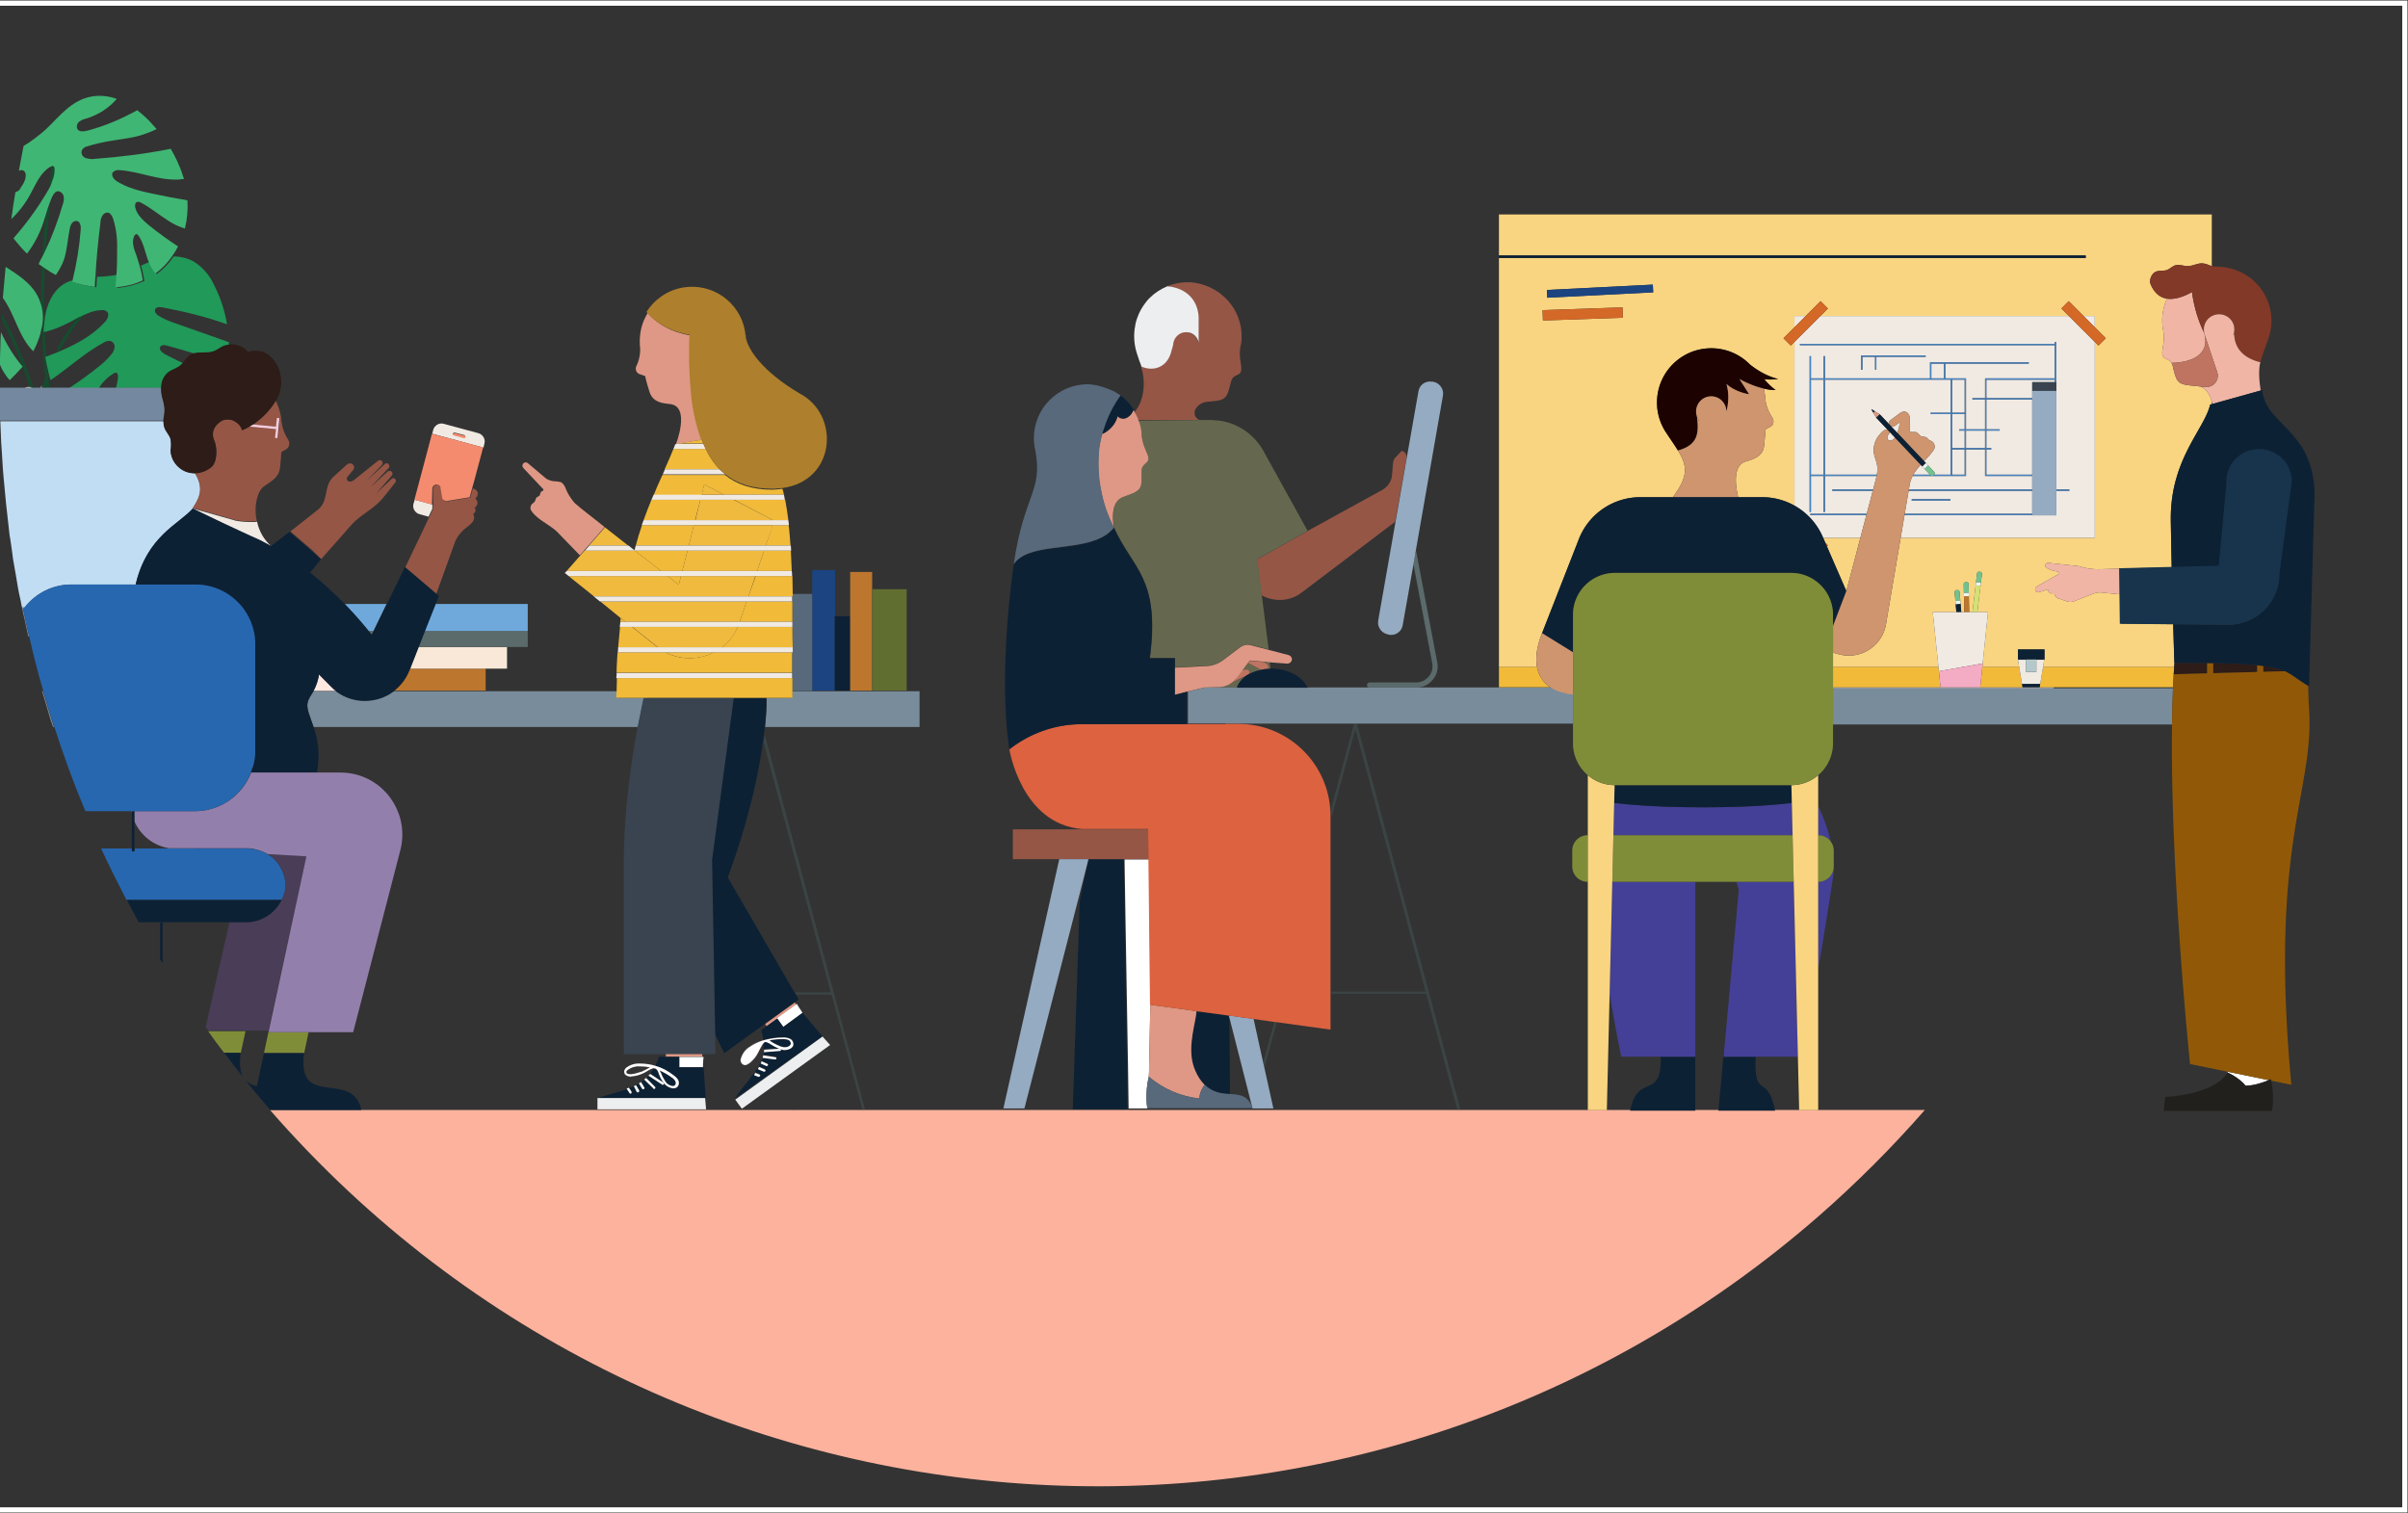 <svg xmlns="http://www.w3.org/2000/svg" width="767" height="482"><rect width="100%" height="100%" fill="#333333" stroke="none"/><g fill="none" fill-rule="evenodd"><path d="M397 213.3h.3c.4.1.6.4.7.7-.1-.5-.5-.8-1-.7zM80.7 243.8c-.1.3-.1.6-.2.9 0-.3.1-.6.2-.9zm-18.5 14.6c.6 0 1.1 0 1.7-.1-.6.1-1.1.1-1.7.1zm4.2-.5c.1 0 .2-.1.3-.1 0 .1-.1.1-.3.1zm325.4-40.1l5.4-2.6-5.4 2.6c.1 0 .1 0 0 0-1.1.7-2.4 1-3.7 1.1l-4.1.1h-.4l-5.5 1.3-4 1v-8.6l9.8-.5c2 0 4-.6 5.6-1.9l5.4-4.1c.2-.2.5-.3.7-.4-.3.1-.5.3-.8.4l-5.4 4.1c-1.6 1.2-3.6 1.9-5.6 1.9l-9.7.5v8.7l4-1 5.5-1.3h.7l3.7-.1c1.4-.1 2.7-.5 3.8-1.2zM64.7 258.2c.3 0 .5-.1.8-.1-.3.1-.6.1-.8.1zM81 241.9c0 .4-.1.7-.2 1.1.1-.4.2-.7.2-1.1zm292.2-130.3c-1 4.4-4.2 6.2-7.5 5.8 3.3.4 6.5-1.4 7.5-5.8.2-.6.3-1.3.4-1.9h-.1c-.1.6-.2 1.2-.3 1.9zM90.9 281.8c0-.1 0-.1 0 0-.1-3.9-2.2-7.6-5.5-9.5-2.1-1.3-4.5-1.9-6.9-1.9 2.4 0 4.8.7 6.9 1.9 3.4 1.9 5.5 5.5 5.5 9.5zm287.8-175.9c-.6-.1-1.2-.1-1.7 0 2.2-.4 4.3 1.1 4.7 3.3v-.3c-.4-1.5-1.6-2.6-3-3zM81.2 239.4c0 .6 0 1.2-.1 1.8.1-.5.1-1.1.1-1.8zm124.4 101.3c.3-.2.6-.3.9-.5.2-.1.3-.2.5-.3-1-.2-2.1-.3-3.2-.3-1.4-.1-2.7.3-3.8 1.1-.2.2-.4.4-.5.7 0 .2.1.4.3.5.1 0 .1.1.2.1.3.1.7.2 1.1.1.8-.1 1.7-.3 2.5-.6.3-.1.5-.2.8-.3.4 0 .8-.3 1.2-.5zm-57.4-201.8s.1.1.1.2c-.1-.1-.1-.1-.1-.2zM14.4 123.5h.4c0-.3-.1-.6-.1-.9l-.3.9zm23.1-3.7c0-.5-.1-1.1-.6-1.3-.2 0-.5 0-.7.2-1.9 1.2-3.6 2.8-4.8 4.7v.1h-9.6c3.4-2.2 6.7-4.6 9.9-7.2 1.4-1.1 2.7-2.3 3.8-3.8.5-.6.8-1.3.9-2.1.1-.8-.4-1.6-1.1-1.9-.8-.2-1.6 0-2.3.4-6.1 3.2-11.2 8.1-17 12-.1-.4-.2-.7-.3-1.1-.2-.5-.3-1.1-.4-1.6-.4-1.6-.7-3.1-1-4.7l.6-.2c1-.4 2.1-.8 3.1-1.2l1.4-.6c5.1-2.2 10-4.9 13.8-9 .9-.9 1.7-2.5.8-3.4-.6-.5-1.3-.6-2-.5-1.6.2-3.2.6-4.6 1.2-.1 0-.2.1-.2.1-3.2 3.5-5.8 7.4-8 11.6l-1.4.5c1.9-4 4.3-7.7 7.1-11.1L21 103c-2.1 1-4.3 1.9-6.6 2.5h-.2c.1 2.5.3 5.1.5 7.7l-.6.2c.3 1.6.6 3.1 1 4.7.1.5.3 1.1.4 1.6l-.2.6c.1 1 .2 2 .4 3h35.6-14.6c.4-1 .7-2.2.8-3.5zm69.7 100.4h-.2c2.7 2 5.9 2.9 9.1 2.9-3.1-.1-6.2-1-8.9-2.9-.6-.5-1.3-1.1-1.9-1.7l-3.8-3.8 3.7 3.8c.7.6 1.3 1.2 2 1.7zm-19-87.1l-.2 2.8.2-2.8zM17.5 53.7v.5c0 .7-.2 1.4-.3 2.1l.3-2.1c-.1.7-.2 1.3-.4 2.1s-.5 1.7-.9 2.5c.4-.8.7-1.6.9-2.5.2-.7.3-1.4.3-2.1.1-.1.1-.3.1-.5.1-.2 0-.5-.1-.7-.2-.2-.4-.3-.6-.2.2 0 .5 0 .6.2 0 .3.1.5.1.7zm18.5 16c-.3-.8-.8-1.7-1.6-1.9-.7-.1-1.4.3-1.8 1-.3.6-.5 1.3-.6 2.1-.8 5.7-1.3 11.5-1.6 17.3-.1 1.1-.2 2.2-.2 3.3h.1c0-1.1.1-2.2.2-3.3 2.2-.1 4.5-.3 6.7-.7.2-2.7.2-5.4.2-8 0-3.4-.4-6.7-1.4-9.8zm51.9 67l-4.3-.4 4.3.4-.3 2.8.8.1-.8-.1.3-2.8zM44.2 75.3c-.2-.3-.5-.7-.9-.6-.2.1-.4.3-.5.5-1 1.9-.1 4.3.7 6.4.3.9.6 1.9.9 2.9.5 1.6.8 3.3 1.1 4.9-.3-1.7-.6-3.3-1.1-4.9.9-.4 1.9-.8 2.8-1.2l-.2-.4c-.7-2.6-1.3-5.4-2.8-7.6zm6.8 35c-.6.9.5 1.9 1.4 2.4l6 3c.7-.8 1.3-1.8 2.2-2.4.5-.3 1-.5 1.5-.7-3-.9-6-1.8-9-2.6-.8-.2-1.7-.3-2.1.3zm173.3 44l6.3 3.3-6.3-3.3zm13.5 37.3l-2.2 6.5 2.2-6.5zm3.4-9.7l.7-2.2-.7 2.2zm-7.5 40.5l-7 51.6 7-51.6zm9.5 13.9c-2.9 21.9-11.2 43.1-11.2 43.1l21.3 36.7h11.3l-21.4-79.8zm-102.8-80.9c-.1-.2-.2-.4-.3-.5.2.2.3.4.3.7l.6 3.5-.6-3.5v-.2zm7.3-15.9l-3.1-.8h-.1c-.1 0-.2-.1-.2-.2.1.1.1.2.3.2l3.1.8h.1c.1 0 .2-.1.3-.1-.1.1-.2.1-.3.1h-.1zM53.9 270.3c-4.9-.8-9.1-4.1-11-8.6v8.6h11zm352 55.2h-.1l-6.5-.9 3.1 13.7 3.5-12.8zm-7.2 26.8c.1.2.2.5.3.7l-.2-.9-7.1-27.9-.1-.2.2 24.5c2.8.2 5.4.3 6.9 3.8zM7.6 196.8l-.4-1.8"/><path d="M13.2 122.8c-.1.2-.1.5-.2.8h.3c0-.3-.1-.6-.1-.8z" fill="#FFE8E2" fill-rule="nonzero"/><path d="M496.4 353.6H86c126.9 145.5 347.8 160.7 493.3 33.8 12-10.5 23.3-21.8 33.8-33.8H496.4z" fill="#FDB29D" fill-rule="nonzero"/><path d="M382.8 133.9c-1.3 0-2.3-1.1-2.3-2.3 0-.3 0-.5.1-.8v-.1c.7-1.5 2.1-2.5 3.8-2.7 5.9-.5 6.3-.6 7.6-6 .6-3.1 2.9-2 3.3-3.8.4-1.6-.7-3.7-.3-7.2.1-.5.1-.9.3-1.4 1.4-9.4-5.2-18-14.6-19.5-4.7-.8-9 1.1-9 1.1h.1c5.7.5 9.6 4.1 9.9 9.8v8.1c0-.1-.1-.2-.1-.3v.3c-.4-2.2-2.5-3.7-4.7-3.3-1.5.3-2.8 1.5-3.2 3.1-.1.2-.1.4-.1.7h-.1c-.1.7-.2 1.3-.3 1.9-1 4.4-4.2 6.2-7.6 5.8-.4-.1-.9-.1-1.3-.3l-.9-.3c1.7 4.9 1 11.1-2 14.5.5.8.9 1.7 1.2 2.6h20.2v.1zm22.6 41.5l-5 2.8 1.4 11.4c4.1 2.3 9.2 2 12.9-.9l29.7-22.5L448 146c.2-1.1-.5-2.1-1.5-2.4l-2 2.1c-.5.5-.7 1.1-.8 1.8l-.3 3.9c-.2 1.9-1.3 3.6-3 4.6l-24 13.2-11 6.2z" fill="#955646" fill-rule="nonzero"/><path d="M364.4 117.1c.4.1.9.2 1.3.3 3.4.4 6.5-1.4 7.5-5.8.2-.6.5-1.9.5-1.9 0-.2 0-.4.1-.7.4-1.6 1.7-2.8 3.2-3.1.6-.1 1.1-.1 1.7 0 1.5.3 2.6 1.5 3 2.9 0 .1.1.2.1.3V101c-.3-5.7-4.2-9.3-9.9-9.8h-.1c-2.1.9-4 2.1-5.6 3.7-.5.5-.9.9-1.3 1.5-1.1 1.4-2 3-2.6 4.7-.2.5-.4 1.1-.5 1.6-.1.3-.2.7-.2 1-.6 2.9-.4 6 .5 8.8.5 1.6 1 3 1.5 4.3.2.1.5.2.8.3z" fill="#EDEEEF" fill-rule="nonzero"/><path d="M397 213.3c.5 0 .9.3 1 .7v.4c0 .2-.1.3-.3.4 1.2-.7 2.6-1.2 4-1.4l-2-1.1-2.1-1.1-1.8 2.4 1.2-.2c-.1-.1-.1-.1 0-.1zm.2 1.9l-5.4 2.6c-1.1.7-2.4 1.1-3.7 1.1l-3.7.1h9.6c.6-1.6 1.7-2.9 3.2-3.8zm6.8-2.5c0 .1-.1.3-.1.4h.8l-.3-2.1-1.8-.1.9.6c.4.2.6.7.5 1.2zM362.7 134c.4 1.2.7 2.5.9 3.8.1 4.4 2.2 6.5 2.2 8.3 0 1.8-2.5 1.4-2.2 4.5.2 5.6-.2 5.7-5.8 7.7-3.7 1.3-3.5 6.4-2.9 9.8 6 13.3 14.7 15.9 11.4 41.5h8v3l9.7-.5c2 0 4-.6 5.6-1.9l5.4-4.1c.2-.2.5-.3.8-.4.8-.4 1.7-.5 2.6-.3l5.7 1.5-2.2-17.4-1.4-11.4 5-2.8 11-6.2-14.1-25.5c-2.8-5-7.7-8.5-13.3-9.5-.6-.1-1.3-.2-1.9-.2-.4 0-.9-.1-1.3-.1h-3l-20.2.2c0-.1 0 0 0 0z" fill="#65684E" fill-rule="nonzero"/><path d="M345.5 264.1h.3-.3zm-.8 0h.8-.8zM380 339c.2.7.4 1.3.7 2 .7 1.7 1.7 3.2 3 4.6 1.6 1.5 3.6 2.5 5.8 2.8.8.1 1.6.2 2.3.2l-.2-24.5-.1-.5-10.3-1.4c-.2 3.1-3 10.5-1.2 16.8zm-13.5-18.9l2.9.4-2.9-.4zm-8.4-46.4h-11.4l-2.8 13.4-2.2 66.3h17.5l-1-66.7-.2-13h.1z" fill="#0D2135" fill-rule="nonzero"/><path d="M456.4 216.5c1.3-1.5 1.8-3.6 1.4-5.5l-6.8-35.8-.8 4.5 6 31.6c.3 1.5-.1 3-1.1 4.2-1 1.2-2.5 1.9-4 1.9h-14.9c-.4 0-.8.4-.8.8s.3.8.8.8h15.1c2 0 3.8-.9 5.1-2.5z" fill="#5B6A6B" fill-rule="nonzero"/><path d="M451 175.2l8.6-49.1c.4-2.1-1-4.1-3.1-4.5h-.3c-2.1-.4-4.1 1-4.4 3.1L439 197.6c-.4 2.1 1 4.1 3.1 4.5l.3.1c2.1.4 4.1-1 4.4-3.1l3.4-19.2.8-4.7z" fill="#95ABC1" fill-rule="nonzero"/><path d="M424.1 316.6h30.2l9.9 36.9h.1l.8-.2-32.9-122.8h-.9l-7.3 27.1c.1.8.1 1.6.1 2.4v.5l7.6-28.3 22.4 83.7h-30v.7zm-18.2 8.9l-3.5 12.8.4 1.7 3.9-14.4h-.1l-.7-.1z" fill="#3B4444" fill-rule="nonzero"/><path d="M494.5 219.1c-.1 0-.2-.1-.2-.1h-77.7l.1.1h-22.6s0-.1.1-.1h-10.3l-5.5 1.3v10.2H501V221c-2.3-.1-4.5-.8-6.5-1.9z" fill="#798C9B" fill-rule="nonzero"/><path d="M391.9 217.7l5.3-2.6.5-.3c.1-.1.2-.3.3-.4v-.4c-.1-.3-.3-.6-.7-.7h-.4l-1.2.2-1.4 1.9-.5.6c-.5.7-1.2 1.3-1.9 1.7zm12-4.6c.1-.1.1-.3.1-.4.1-.5-.1-.9-.5-1.2l-.9-.6-4.5-.4-.5.7 2.1 1.1 2 1.1c.7-.2 1.4-.3 2.2-.3z" fill="#BF7461" fill-rule="nonzero"/><path d="M395.7 205.8c-.3.1-.5.3-.7.4l-5.4 4.1c-1.6 1.2-3.6 1.9-5.6 1.9l-9.8.5v8.6l4-1 5.5-1.3h.4l4.1-.1c1.3 0 2.6-.4 3.7-1.1.8-.5 1.4-1.1 2-1.8l.5-.6 1.4-1.9 1.8-2.4.5-.7 4.5.4 1.9.2 5.5.4c.5 0 1-.2 1.3-.7.4-.6.2-1.4-.4-1.8-.1-.1-.3-.1-.4-.2L404 207l-5.7-1.5c-.9-.2-1.8-.1-2.6.3z" fill="#DE9885" fill-rule="nonzero"/><path fill="#955646" fill-rule="nonzero" d="M365.9 273.7l-.1-9.5h-43.2v9.5h35.5z"/><path d="M365.2 350.6c-.1-2.5.1-5 .7-7.5l.1-1.6v-.9l.4-20.4h.1l-.5-46.4h-7.8l.2 12.9.9 52.3.2 14.1h6c-.2-.9-.3-1.7-.3-2.5z" fill="#FFF" fill-rule="nonzero"/><path d="M399.3 324.6l-7.9-1.1.1.5.1.2 7.1 27.9.2.9v.1h6.7l-2.9-13.1-.4-1.7-3-13.7zm-79.7 28.5h6.7l17.6-68.4 2.8-11h-9.3l-17.8 79.4z" fill="#95ABC1" fill-rule="nonzero"/><path d="M382.1 350s-.3-1.8 1.6-4.4c-1.3-1.3-2.3-2.9-3-4.6-.3-.6-.5-1.3-.7-2-1.7-6.2 1-13.7 1.1-16.9l-7.9-1.1-6.7-.9h-.1l-.4 20.4v.9l-.1 1.6c4.6 3.9 10.2 6.3 16.2 7z" fill="#DE9885" fill-rule="nonzero"/><path d="M398.7 352.3c-1.5-3.5-4.1-3.6-6.9-3.8-.8 0-1.5-.1-2.3-.2-2.2-.3-4.2-1.2-5.8-2.8-1.9 2.7-1.6 4.4-1.6 4.4-6-.6-11.6-3-16.2-6.9-.6 2.5-.8 5-.7 7.5 0 .8.1 1.6.2 2.5H399v-.1c-.1-.1-.2-.4-.3-.6z" fill="#57697B" fill-rule="nonzero"/><path d="M343.8 230.7c-8.1.2-15.9 3-22.3 8 0 0 3.8 23.9 23.2 25.4h21l.1 9.6.5 46.4 2.9.4 3.8.5 7.9 1.1 10.3 1.4 7.9 1.1 6.5.9.8.1 17.4 2.4v-68c0-.8 0-1.6-.1-2.4-1.2-15.2-13.9-27-29.2-27h-28.9l-21.8.1z" fill="#DC6240" fill-rule="nonzero"/><path d="M354.8 168.1c-.6-3.4-.7-8.5 3-9.8 5.6-2 6-2.2 5.8-7.7-.2-3.1 2.2-2.7 2.2-4.5 0-1.8-2.1-3.9-2.2-8.3-.1-1.3-.4-2.6-.9-3.8-.3-.9-.7-1.8-1.2-2.6-.2-.3-.3-.5-.5-.8l-.2.4c-.4 1-1.1 1.7-2.1 2.2-1 .4-2.1.2-2.8-.6-.5 2.1-1.8 3.8-3.6 5-.4.3-.8.5-1.3.7-.3 1-.5 2.1-.7 3.1-.1.4-.1.8-.2 1.2-.1.7-.2 1.4-.2 2.1-.3 3.9 0 7.9.8 11.7.4 2 .9 4 1.6 6 .7 2 1.5 3.9 2.5 5.7z" fill="#DE9885" fill-rule="nonzero"/><path d="M351 123.1h.1"/><path d="M374.2 221.4v-11.7h-8c3.4-25.6-5.4-28.2-11.4-41.5-1.1 1.3-2.6 2.4-4.2 3.2-8.8 4.4-23.2 1.7-27.7 8.4 0 0-5.2 34-1.4 58.9 6.4-5 14.2-7.9 22.3-8h46.6v-.1h-12.3v-10.2l-3.9 1z" fill="#0D2135" fill-rule="nonzero"/><path d="M351.1 123.1l.1.1"/><path d="M351.6 136.6c-.2.5-.3 1.1-.5 1.6.4-.2.9-.4 1.3-.7 1.8-1.2 3.1-2.9 3.6-5 .7.7 1.9 1 2.8.6.9-.4 1.7-1.2 2.1-2.2l.2-.4c-1.1-1.8-2.5-3.3-4.2-4.6-2.4 3.3-4.2 6.9-5.3 10.7z" fill="#0D2135" fill-rule="nonzero"/><path d="M354.8 168.1c-.9-1.9-1.7-3.8-2.4-5.7-.7-2-1.2-4-1.6-6-.8-3.8-1-7.8-.8-11.7.1-.7.1-1.4.2-2.1.1-.4.1-.8.2-1.2.2-1 .4-2.1.7-3.1.1-.6.3-1.1.5-1.7 1.2-3.8 3-7.4 5.3-10.6-.4-.3-.8-.6-1.2-.8l-.3-.2c-.3-.2-.6-.4-1-.5l-.4-.2-1-.4-.5-.2c-.4-.1-.8-.3-1.2-.4l-.2-.1h-.1l-.7-.2-.7-.2-.5-.1-.9-.1-.4-.1c-.4 0-.9-.1-1.3-.1-9.5 0-17.2 7.7-17.2 17.2 0 1.3.2 2.7.5 4v.1c2.4 12.8-3.7 13.9-6.9 36 4.6-6.7 19-4.1 27.8-8.4 1.5-.7 2.9-1.8 4.1-3.2z" fill="#57697B" fill-rule="nonzero"/><path d="M403.9 213.1c-.7 0-1.5.1-2.2.3-1.4.3-2.7.8-4 1.4l-.5.3c-1.4.9-2.6 2.3-3.2 3.8 0 0 0 .1-.1.1h22.6l-.1-.1c-1.9-3.9-6.9-6-11.8-5.9-.2.1-.4.1-.7.1z" fill="#0D2135" fill-rule="nonzero"/><path d="M17.5 54.3c-.1.7-.2 1.3-.3 2.1l.3-2.1zM0 116.1c0-1.7.1-3.3.1-5 0 1.7-.1 3.4-.1 5z" fill="#FFE8E2" fill-rule="nonzero"/><path d="M14.7 122.7c0 .3.1.6.1.9h1c-.1-1-.3-2-.4-3l.2-.6c-.2-.5-.3-1.1-.4-1.6-.4-1.6-.7-3.1-1-4.7l.6-.2c-.2-2.6-.4-5.2-.5-7.7-.1 0-.3.1-.4.1h-.2c0-1.5.2-3 .4-4.5v-.2c-.1-5.5 0-10.8.2-15.9l-1-.7c-.2 3.9-.3 8.1-.3 12.3 0 .1.1.2.1.2.7 2.6.7 5.3.2 8 .2 5 .6 10.1 1.1 15.3-.3 1-.7 2.1-1 3.1h1c.1-.3.2-.6.3-.8zm4.5-11.2c2.1-4.2 4.8-8.1 8-11.6-.7.3-1.3.6-2 .9-.1 0-.2.1-.3.1-2.8 3.4-5.2 7.1-7.1 11.1l1.4-.5zm-2.1-55.2c.1-.7.3-1.4.4-2.1v-.5c0-.2 0-.5-.2-.7-.2-.2-.4-.2-.6-.2-.4 2.1-.7 4.6-1.1 7.3.3-.5.5-.9.7-1.4.3-.7.6-1.5.8-2.4zM16 64.7c-.6 1.5-1 3.1-1.5 4.6-.4 3.9-.8 8.2-1 12.7.4-.8.8-1.5 1.1-2.2.4-5.6.9-10.7 1.4-15.1zm-5.4 58.8C8 115.3 4.7 107.4.6 99.9v.9l-.1 1c3.6 6.9 6.6 14.1 9 21.6.2 0 .5.1.7.2l.4-.1z" fill="#154B2E" fill-rule="nonzero"/><path d="M14.3 105.7h.2c2.3-.6 4.5-1.5 6.6-2.5 1.3-.6 2.6-1.4 3.9-2.1.1 0 .2-.1.3-.1.7-.3 1.3-.7 2-.9.1 0 .2-.1.2-.1 1.5-.7 3-1.1 4.6-1.2.7-.1 1.4 0 2 .5.9.9.1 2.5-.8 3.4-3.8 4.1-8.7 6.8-13.8 9l-1.4.6c-1 .4-2.1.8-3.1 1.2l-.6.2c.3 1.6.6 3.1 1 4.7.1.5.3 1.1.4 1.6.1.3.2.7.3 1.1 5.7-3.8 10.8-8.7 17-12 .7-.5 1.5-.6 2.3-.4.7.3 1.2 1.1 1.1 1.9-.1.8-.4 1.5-.9 2.1-1.1 1.4-2.4 2.7-3.8 3.8-3.2 2.6-6.5 5-9.9 7.2h9.6v-.1c1.2-1.9 2.8-3.5 4.8-4.7.2-.1.4-.2.7-.2.5.1.6.8.6 1.3-.1 1.2-.3 2.5-.7 3.6h14.7c0-.3 0-.6.1-.9.2-1.5.9-2.8 2-3.8 1.2-1 2.8-1.4 4-2.3.3-.3.6-.5.8-.8-2-1-4-1.9-6-3-.9-.5-2-1.5-1.4-2.4.4-.6 1.4-.5 2.1-.3 3 .8 6 1.7 9 2.6 2-.5 4.3.1 6.3-.7 1-.4 1.9-1.1 2.9-1.6.5-.2 1-.3 1.5-.4v-1c-5.7-2-11.3-4-17-6-1.9-.6-3.7-1.4-5.4-2.4-.8-.5-1.5-1.5-1-2.2.5-.7 1.3-.6 2.1-.5 7 1.3 14 3 20.7 5.4-.7-4.5-2.2-8.8-4.3-12.9-1.4-3-3.7-5.5-6.5-7.2-1.9-1-4-1.5-6.2-1.5-1.4 2.1-3.1 3.9-5.1 5.4l-.3.2c-.9-1.2-1.7-2.5-2.2-3.9-1 .4-1.9.8-2.8 1.2.5 1.6.8 3.3 1.1 4.9-2.8 1.2-5.7 2-8.7 2.2l.3-4.2c-2.2.4-4.4.6-6.7.7-.1 1.1-.1 2.2-.2 3.3h-.1c-2.4-.3-4.8-.8-7.1-1.6.1-.2.1-.4.1-.6v-.1c-1.5.3-2.6.8-3.6 1.5-3.3 2.2-5.1 6.4-5.7 10.4v.2c-.2 1.5-.4 2.9-.4 4.4.1.1.2 0 .4 0z" fill="#209959" fill-rule="nonzero"/><path d="M23.1 89.8c2.3.8 4.7 1.3 7.1 1.6 0-1.1.1-2.2.2-3.3.3-5.8.9-11.5 1.6-17.3 0-.7.2-1.4.6-2.1.4-.7 1.1-1 1.8-1 .8.2 1.3 1.1 1.6 1.9 1 3.1 1.4 6.4 1.3 9.7 0 2.7 0 5.4-.2 8l-.3 4.2c3-.2 6-.9 8.7-2.2-.3-1.7-.6-3.3-1.1-4.9-.3-1-.6-1.9-.9-2.9-.8-2.1-1.7-4.5-.7-6.4.1-.2.3-.4.5-.5.4-.1.7.3.9.6 1.5 2.2 2 5 2.9 7.6l.2.4c.5 1.4 1.2 2.7 2.2 3.9l.3-.2c2-1.5 3.7-3.3 5.1-5.4.7-1 1.3-2 1.8-3-3.2-2.1-6.2-4.3-9.1-6.6-1.9-1.6-3.9-3.3-4.5-5.7-.2-.7-.1-1.8.7-1.9.4 0 .7 0 1 .2 3.1 1.6 5.8 3.9 8.8 5.8 1.6 1.1 3.4 1.9 5.3 2.5.7-2.9 1-6 .8-9-3.7-.6-7.4-1.3-11.1-2.1-3.9-.8-7.9-1.8-11.3-3.9-1-.6-2-1.9-1.4-2.9.6-.6 1.4-.8 2.2-.7 6.2.4 12.1 3.2 18.4 3 .4 0 .7 0 1.1-.1l1-.1c-.5-1.6-1-3.1-1.7-4.6-.7-1.7-1.6-3.4-2.5-5-8 1.6-16.1 2.6-24.2 3.2-1 .2-2 0-3-.3-1-.4-1.5-1.5-1.1-2.5.4-.6 1-1.1 1.8-1.2 4.2-1.4 8.6-1.9 12.9-2.6 3.2-.5 6.3-1.5 9.1-2.9l-1.1-1.2c-1.5-1.8-3.3-3.4-5.1-4.8-5 2.8-10.2 5-15.8 6.5-1.2.3-2.8.5-3.3-.6-.3-.8 0-1.8.7-2.3.7-.5 1.5-.8 2.4-1 3.7-1.2 7-3.3 9.5-6.2-2.5-.9-5.2-1.2-7.8-.8-6.7 1.1-10.4 6.4-15 10.7-2.2 1.9-4.4 3.6-6.9 5.1-.5 2.6-1 5.3-1.5 7.9.4-.2 1-.3 1.4-.1 1 .5.9 1.9.6 2.9-.4 1.2-1.1 2.3-2 3.2l.7-.7c-.3.8-1 1.3-1.8 1.5-.5 2.9-.9 5.8-1.3 8.6 2.4-2.3 4.5-5 6.1-8 1.7-3.1 3.1-6.7 6.2-8.6.2-.1.4-.2.7-.3.2-.1.5 0 .6.2.1.2.2.4.2.7v.5c0 .7-.2 1.4-.3 2.1-.3.8-.6 1.7-.9 2.5-.2.5-.4.9-.7 1.4-.5.9-1 1.7-1.5 2.5-2.8 4.6-6.1 9-9.7 13.1 1.3 1.7 2.8 3.4 4.3 4.9 2.2-2.9 3.9-6.1 5.1-9.6.2-.6.4-1.3.6-1.9.5-1.5.9-3.1 1.5-4.6.3-.7.5-1.4.8-2 .4-.8 1-1.8 1.9-1.8.9.1 1.6.8 1.8 1.7.1.8 0 1.7-.3 2.5-1.5 5.1-3.3 10-5.6 14.8-.4.8-.7 1.5-1.1 2.2-.4.7-.7 1.3-1 2l.9.6 1 .7c1.2.8 2.4 1.6 3.6 2.2 1-1.5 1.9-3.1 2.5-4.7 1.1-3.2 1.2-6.6 1.9-9.9.1-.7.3-1.3.7-1.9.4-.6 1.1-.8 1.7-.7 1 .3 1.2 1.7 1.1 2.8-.4 5.4-1.3 10.8-2.6 16.1v.1c.1 0 .1.2 0 .4zm-20 31.3c1.4-1.4 2.8-2.8 4.1-4.3-2.8-3.3-5.1-7.1-6.9-11-.1 1.7-.2 3.5-.2 5.2v.1c-.1 1.7-.1 3.3-.1 5v.1c.7 1.8 1.8 3.5 3.1 4.9zm10-24c0-.1-.1-.2-.1-.2-.3-1.1-.7-2.1-1.3-3.1-2.2-3.9-6.1-6.3-9.9-8.8l-.9 9.9c3.9 5.3 5 12.4 9.7 17 .5-.9.9-1.8 1.3-2.8.5-1.3 1-2.6 1.2-4 .8-2.7.7-5.4 0-8z" fill="#40B674" fill-rule="nonzero"/><path d="M7.8 193.6H7l.3 1.5.4 1.7c.4 2 .9 4 1.3 6h.3c-.7-2.9-1.3-5.8-1.9-8.7.1-.2.2-.4.4-.5zm44-66.7c-.3-1.1-.4-2.2-.4-3.3v-.1H-.1v.2c0 2.3 0 4.6.1 6.9v3.4h52.2c.1-1.2.4-2.4.4-3.5-.1-1.1-.4-2.4-.8-3.6zm30.2 7.3c.7-.5 1.3-1.1 1.9-1.6-.6.5-1.2 1.1-1.9 1.6zm-7.3 0c-1.1-.6-2.6-.7-3.9-.2-.1 0-.2.1-.3.2 1.3-.7 2.9-.7 4.2 0z" fill="#74899F" fill-rule="nonzero"/><path d="M68.5 135.9c.1-.1.1-.2.2-.3 0 .2-.1.2-.2.3zm-.3.8c0-.1.1-.1.1-.2-.1 0-.1.1-.1.2zm2.2-2.5c-.5.3-1 .6-1.4 1.1.1-.1.1-.2.2-.2.4-.4.8-.7 1.2-.9zm5.6.9c.6.6 1 1.2 1.2 2 .7-.3 1.5-.7 2.2-1.1l4.3.4-4.3-.4c.4-.2.8-.5 1.2-.7.5-.3 1-.7 1.4-1-.5.3-.9.7-1.4 1-.4.3-.8.5-1.2.7-.7.4-1.4.8-2.2 1.1-.2-.8-.6-1.5-1.2-2-.3-.4-.7-.6-1.1-.8h-.1c.4.1.8.4 1.2.8zM4.4 179.5c.2 1.3.5 2.7.7 4l.6 3.6c.2 1.2.5 2.6.8 3.9.2.8.3 1.7.5 2.5h.9c3.5-4.5 8.9-7.3 14.9-7.3h20.4C46.8 170.8 57 167 61.4 162c0 0 7.7 3.8 15.5 7.4 1.9.9 3.7 1.7 5.5 2.5v-.1c-1.8-.8-3.6-1.6-5.4-2.5L61.6 162h-.1l15.4 7.4c-7.3-3.4-14.5-6.9-15.4-7.4h-.1c2.8-4.1 3.3-7 .7-11.3 2 0 4-.8 5.5-2.1.6-.6 1-1.5 1.2-2.5-.2 1-.6 1.9-1.2 2.5-1.5 1.3-3.5 2-5.5 2.1-1 0-1.9-.1-2.8-.5-2.8-1.1-4.8-3.7-4.9-6.8.2-1.2.2-2.4 0-3.6-.4-1.4-1.6-2.4-2-3.8-.2-.6-.2-1.2-.2-1.8H.1c0 .8.1 1.6.1 2.4.1 1.6.1 3.2.2 4.7.1 1 .1 1.9.2 2.9.1 1.6.2 3.3.3 4.9.1.8.1 1.7.2 2.5.5 5.9 1.1 11.7 1.8 17.5.1.9.2 1.9.4 2.8l.6 4.2c.1 1.1.3 2.3.5 3.4z" fill="#C1DDF4" fill-rule="nonzero"/><path d="M253 353.6v-.1l.1-.1h-.9l.7.1v.1h.1zm-9.8-117.3l21.4 79.8h-11.3l.5.8h11.1l9.8 36.6h.1l.7-.2-31.9-119.2c-.1.7-.2 1.3-.3 2l-.1.2z" fill="#3B4444" fill-rule="nonzero"/><path d="M252.3 222.3h-8.1c0 3.1-.2 6.2-.5 9.3h49.2v-11.4h-40.6v2.1zm-136.2.8c-3.2 0-6.4-.9-9.1-2.9h-7.2c-1.3 2.3-2.6 3.3-1.5 6.8.5 1.6 1.1 3.1 1.6 4.6h103.3c1.1-5.7 1.9-9.2 1.9-9.2h1.1v-.1h-9.8v-2.1h-71.1c-2.8 1.9-6 2.9-9.2 2.9zm-102.7-2.9l1.8 6c.1.5.3.9.4 1.4.4 1.4.8 2.7 1.3 4h.3c-1.2-3.8-2.4-7.6-3.5-11.4h-.3z" fill="#798C9B" fill-rule="nonzero"/><path fill="#1B4481" fill-rule="nonzero" d="M258.7 220h7.2v-23.7h.1v-14.7h-7.3v7.5z"/><path fill="#57697B" fill-rule="nonzero" d="M252.3 216v4.1h6.4v-30.9h-6.3v.9h-.1v1.6h.1v14.6h-.1.1v1.6h-.1v8.1z"/><path fill="#0D2135" fill-rule="nonzero" d="M265.9 220h4.9v-23.7h-4.9z"/><path d="M277.8 220v-37.8h-7V220h7zm-152.4 0h29.3v-7h-24.2l-.2.4c-.9 2.7-2.6 4.9-4.9 6.6z" fill="#BC762E" fill-rule="nonzero"/><path fill="#F9E8D7" fill-rule="nonzero" d="M133.3 206.1l-2.7 6.9h30.9v-6.9z"/><path fill="#5B6A6B" fill-rule="nonzero" d="M135.3 201l-2 5.1h34.8V201z"/><path fill="#6FA9DC" fill-rule="nonzero" d="M168.1 201v-8.6h-29.4l-3.4 8.6z"/><path fill="#606E30" fill-rule="nonzero" d="M277.8 187.7h11V220h-11z"/><path fill="#FFE8E2" fill-rule="nonzero" d="M223.5 140.1v-.1l-7.7 1.4.1-.1z"/><path d="M213.8 336.6h.8-.8z" fill="#3B4444" fill-rule="nonzero"/><path d="M244.1 222.3H206v.1h27.6l-7 51.6 1 55.2 3.1 6.3 12.9-9.3 9.4-6.8 1.4-1-.8-1.4-.5-.8-21.3-36.7s8.3-21.2 11.2-43.1v-.1c.1-.7.2-1.3.3-2v-.1c.1-.7.2-1.6.3-2.5.4-3.2.6-6.4.5-9.4z" fill="#0D2135" fill-rule="nonzero"/><path d="M237.8 107.2c0-.2-.1-.5-.1-.7v.4c0 .1 0 .2.1.3zm-18 8.7v-3.5c0-1.8 0-3.7.1-5.6-.4 0-8.3-1-13.6-7.1-.9 1.5-1.6 3.1-2 4.7-.4 1.7-.6 3.5-.5 5.2v.4c0 .2 0 .5.1.7.1 2-.3 4.1-1.2 5.9-.5 1 0 2.2 1 2.6h.1l1.7.6c.1.8 1.1 4.2 1.3 4.8.8 2.7 2.6 3.8 6.5 4.1 6.8.6 2 12.8 2 12.8l8.5-1.5c-1.6-4.6-2.7-9.4-3.1-14.3-.6-3.1-.8-6.3-.9-9.8z" fill="#DE9885" fill-rule="nonzero"/><path d="M246.2 165.7h4.9c-.3-2.3-.6-4.4-1-6.5h-16.3l12.4 6.5zm-22.7-25.6l-7.6 1.2h8.1c-.1-.4-.3-.8-.5-1.2zm-10.9 43.4l3.6 2.8.7-2.8h-4.3zm5-8.1h-15.4l8.4 6.5h6.7l1.7-6.5h-1.4zm20.8 14.6h14.1v-.9c0-1.9-.1-3.8-.1-5.6h-11.7l-2.3 6.5zm5.5-16.2h7.9c-.2-2.2-.3-4.4-.6-6.5h-5.1l-2.2 6.5zm-2.7 8.1h11c-.1-2.2-.2-4.4-.3-6.5h-8.5l-1.5 4.3-.7 2.2zm-15.9-32.4h3.9c-1.8-1.9-3.3-4.1-4.4-6.5h-10.3c-.8 2-1.7 4.1-2.8 6.5h13.6zm-2.2 9.7h-15.6c-.8 2-1.7 4.2-2.5 6.5h16.4l1.7-6.5zm29.2 48.6h-24.9c-4.9 2.5-10.7 2.5-15.5 0h-15.2c-.1 2.1-.3 4.2-.3 6.5h55.9v-6.5zm-28-53.5l6.3 3.3h19.1c-.1-.7-.3-1.3-.5-1.9-.5.1-1 .1-1.6.2-.5 0-1.1.1-1.6.1-6.3 0-11.3-1.6-15.1-4.7H211c-.9 2-1.9 4.1-2.8 6.5h15.3l.8-3.5zm-26.6 42.6l-.1 1.2h1.7l-1.6-1.2zm3.6 2.8h-3.8c-.2 2.1-.4 4.2-.6 6.5h12.5l-.2-.2-7.9-6.3zm19.7-32.4h-16.5c-.7 2-1.4 4.2-2 6.5h16.9l1.6-6.5zm-24.7 55h56.1V216h-55.9c0 1.4-.1 2.8-.1 4.2-.1.7-.1 1.4-.1 2.1zm56.1-22.6H235c-1.1 2.5-2.8 4.8-5 6.5h22.5c-.1-2.2-.1-4.4-.1-6.5zm-14.6-8.1l-2.2 6.5h16.8v-6.5h-14.6z" fill="#F1BA39" fill-rule="nonzero"/><path d="M224.1 141.4h-8.3l-.7.1-.6 1.5h10.3c-.3-.5-.5-1.1-.7-1.6zm-3.1 25.9h30.3l-.2-1.6H205l-.6 1.6H221zm2.1-8.1H250c-.1-.6-.2-1.1-.3-1.6h-41.5c-.2.5-.5 1.1-.7 1.6h15.6zm7.9-8.1c-.6-.5-1.2-1-1.8-1.6h-17.4c-.2.5-.5 1.1-.7 1.6H231zm21.3 64.9v-1.6h-55.9c0 .5 0 1.1-.1 1.6h56z" fill="#F0EAE3" fill-rule="nonzero"/><path d="M223.5 140.1c.2.4.3.8.5 1.2.2.6.5 1.1.7 1.6 1.1 2.4 2.6 4.6 4.4 6.5.6.6 1.2 1.1 1.8 1.6 3.9 3.2 8.9 4.7 15.1 4.7.5 0 1.1 0 1.6-.1.5 0 .9-.1 1.4-.1 17.3-2.2 18.7-23.3 5.8-30.1-11.9-7-16.8-14.2-17.3-18.3 0-.1 0-.2-.1-.3v-.4c0-.3-.1-.6-.1-.9-1.6-9.3-10.5-15.5-19.8-13.9-4.8.8-9 3.7-11.6 7.8l.1.1c5.3 6.1 13.3 7.1 13.6 7.1-.1 1.9-.1 3.8-.1 5.6v3.5c.1 3.5.3 6.7.6 9.7.4 4.9 1.5 9.7 3.1 14.3.3.3.3.3.3.4z" fill="#AE7F2C" fill-rule="nonzero"/><path d="M233.7 222.4H205s-.8 3.5-1.9 9.2c-1.9 10-4.4 26.7-4.4 42.7v61.5h29.2l-.1-6.6-1-55.2 6.9-51.6z" fill="#394450" fill-rule="nonzero"/><path d="M192.7 168l-5.1 5.8h12.5l-7.4-5.8zm45.7 22l2.2-6.5h-23.7l-.7 2.8-3.6-2.8h-31.5l8.1 6.5h49.2zm-13.1-30.8h-2.2l-1.6 6.5h24.7l-12.5-6.5h-8.4zm0 8.1H221l-1.6 6.5h24.5l2.3-6.5h-20.9zm-1-13l-.8 3.3h7.1l-6.3-3.3zm-12.4 53.5c4.9 2.5 10.7 2.5 15.5 0h-15.5zm-9.7-32.4h-16l-5.7 6.5h30.1l-8.4-6.5zm32.8 24.3h-33.6l7.9 6.3.2.2H230c2.2-1.7 3.9-3.9 5-6.5zm.6-1.6l2.2-6.5h-46.6l6.5 5.3 1.6 1.2h36.3zM219 175.4l-1.7 6.5h23.9l.7-2.2 1.5-4.3H219z" fill="#F0BA3E" fill-rule="nonzero"/><path d="M216.9 183.5h35.4c0-.6 0-1.1-.1-1.6h-71.7l-.6.6 1.2 1h35.8zm.7-8.1H252c0-.5-.1-1.1-.1-1.6h-49.4c-.1.5-.3 1-.4 1.5l-1.9-1.5h-12.5l-1.4 1.6h31.3zm0 32.4h34.9v-1.6h-55.6c0 .5-.1 1.1-.1 1.6h20.8zm0-8.1h34.8v-1.6h-54.8c-.1.5-.1 1.1-.2 1.6h20.2zm7.7-8.1h27V190h-63.2l2 1.6h34.2z" fill="#F0EAE3" fill-rule="nonzero"/><path d="M172.8 156.4c-.3.1-.5.3-.6.5-.2.3-.1.7-.3.9-.2.3-.7.4-1 .7-.3.3-.3.9-.6 1.3-.2.3-.5.5-.8.7-.5.5-.7 1.3-.4 2 .3.5.7 1 1.1 1.4 2.4 2.5 5.8 3.7 8.1 6.4l6.4 6.6 7.9-9-7.6-6-2-1.7c-1.1-1.3-2.1-2.8-2.7-4.3-.3-.9-.8-1.8-1.6-2.3-.8-.2-1.6-.3-2.4-.3-.8-.1-1.6-.4-2.3-.8l-5.8-4.9c-.4-.4-1.1-.4-1.5 0-.4.4-.4 1.1 0 1.5l6.4 6.8c.1.2-.1.4-.3.5z" fill="#DE9885" fill-rule="nonzero"/><path d="M205.2 344l.1-.1s-.1 0-.1.1zm-4.8 2.6l-.7.3c.2-.1.5-.2.7-.3zm7.7-6.2h.2-.2zm-4.2-1.5c1.4 0 2.8.2 4.1.5-1.3-.3-2.7-.5-4.1-.5h-.1c-1.6-.1-3.1.4-4.3 1.3 1.2-.9 2.8-1.4 4.3-1.3h.1zm.5 2.4c-.3.1-.5.2-.8.3.3 0 .5-.2.8-.3l1.2-.6c-.4.2-.8.5-1.2.6z" fill="#FFF" fill-rule="nonzero"/><path d="M206.5 340.2c.2-.1.3-.2.5-.3-1-.2-2.1-.3-3.2-.3 1.1 0 2.1.1 3.2.3-.2.1-.3.2-.5.3zm1.8-.7c.1 0 .3.1.4.1-.2 0-.3-.1-.4-.1zm-1.3 2.6l-.6.6h.1c.2-.2.4-.4.5-.6zm-7.3.7c-.6-.2-.9-.8-.9-1.4 0-.5.3-.9.7-1.2-.4.3-.7.8-.7 1.3-.1.6.3 1.1.9 1.3.4.2.9.3 1.4.2-.4 0-.9 0-1.4-.2z" fill="#FFF" fill-rule="nonzero"/><path fill="#DE9885" fill-rule="nonzero" d="M243.7 326.2l.5.7 5.7-4.2-5.7 4.2z"/><path d="M241.7 339.8c-.1.2-.3.5-.4.7.2-.2.3-.4.4-.7zm-1.1 2c-.2.2-.3.4-.5.6.2-.2.3-.4.5-.6zm2.7-7.5c0 .3 0 .5-.1.8.1-.3.1-.6.1-.8zm-1.3 0c-.2.4-.4.9-.7 1.3-.6 1-1.4 2-2.3 2.8-.4.3-.8.6-1.3.7l-.3.1h.3c.5-.1.9-.4 1.3-.7.9-.8 1.7-1.7 2.3-2.8.3-.5.5-.9.7-1.4.4-.7.8-1.6 1.3-2.1v-.1c-.5.5-1 1.4-1.3 2.2zm-5.8 4.3c-.3-.4-.3-1-.2-1.5.5-1.5 1.4-2.8 2.7-3.6 1.3-1 2.8-1.7 4.4-2.2-1.6.5-3.1 1.3-4.4 2.3-1.3.8-2.3 2.1-2.7 3.6-.2.4-.1.9.2 1.4z" fill="#FFF" fill-rule="nonzero"/><path fill="#DE9885" fill-rule="nonzero" d="M212.1 336.6h11.6v-.8h-11.6z"/><path d="M223.9 340c0-1.5.2-3.3.2-3.3h-7.8v3.3h7.6z" fill="#FFF" fill-rule="nonzero"/><path d="M212.6 345.3c.6.5 1.9 1.1 2.5.5.3-.4.4-.9.1-1.3-.3-.5-.7-.9-1.2-1.2-1.2-.9-2.4-1.6-3.8-2.2l.3.6.1.1c.3.9.8 1.8 1.3 2.6.1.3.4.6.7.9zm-1.4-.5s0-.1 0 0c-.6-.9-1-1.8-1.4-2.8v-.1c-.2-.6-.5-1.3-1.1-1.5h-.5c-.4.6-.7 1.2-1.2 1.7l4.2 2.7z" fill="#0D2135" fill-rule="nonzero"/><path d="M211.6 336.6H210l-1.3 3c2.1.6 4.1 1.6 5.8 3 .6.4 1.1.9 1.5 1.5.4.7.3 1.7-.3 2.3-.3.3-.8.4-1.3.4-.9-.1-1.7-.4-2.3-1l-.6-.6c0 .1 0 .1-.1.2s-.2.2-.3.2c-.1 0-.2 0-.2-.1l-4.3-2.8c-.2.3-.5.5-.7.7l2.8 2.8c.2.2.2.4 0 .6-.1.1-.2.1-.3.1-.1 0-.2 0-.3-.1l-2.9-2.8c-.3.3-.6.5-1 .7l1 1.7c.1.2 0 .4-.1.5-.1 0-.1.1-.2.1s-.3-.1-.3-.2l-1-1.7c-.3.2-.7.4-1 .6l1 1.7v.1c0 .2-.1.3-.2.4-.1 0-.1.1-.2.1s-.3-.1-.4-.2l-1-1.8c-.4.2-.9.4-1.3.6l.8 1.2c.1.2.1.4-.1.6-.1 0-.1.1-.2.1s-.3-.1-.3-.2l-.8-1.4c-3.1 1.1-6.5 1.8-9.4 2.9h34.3l.3 3.6-.3-3.6-.7-9.8h-7.7v-3.3h-4.8v-.1z" fill="#0D2135" fill-rule="nonzero"/><path d="M210.9 345.5c.1 0 .1.1.2.1s.3-.1.3-.2 0-.1.1-.2c-.1-.1-.2-.3-.3-.4l-4.1-2.7c-.2.2-.3.4-.5.6l4.3 2.8zm-2.6 1.4c.1 0 .2 0 .3-.1.2-.2.2-.4 0-.6l-2.8-2.8c-.2.1-.3.3-.5.4l-.1.1 2.9 2.8c0 .2.1.2.2.2zm-3.4.1c.1 0 .1 0 .2-.1.2-.1.3-.4.1-.5l-1-1.7c-.2.1-.4.3-.7.4l1 1.7c.1.1.3.2.4.2zm-2.1.8c.1.1.2.2.4.2.1 0 .1 0 .2-.1s.2-.2.2-.4v-.1l-1-1.7c-.2.1-.5.2-.7.3l.9 1.8zm-2.3.4c.1.1.2.2.3.2.1 0 .1 0 .2-.1.2-.1.2-.4.1-.6l-.8-1.2c-.2.1-.5.2-.7.3l.9 1.4z" fill="#FFF" fill-rule="nonzero"/><path fill="#EDEEEF" fill-rule="nonzero" d="M211.1 349.8h-20.8v3.6h34.6l-.3-3.6z"/><path d="M208.7 340.4c.6.2.9.9 1.1 1.5v.1c.4 1 .8 1.9 1.4 2.7.1.2.2.3.3.4.2.2.3.4.6.6.7.6 1.5.9 2.3 1 .5 0 .9-.1 1.3-.4.6-.6.7-1.5.3-2.3-.4-.6-.9-1.1-1.5-1.5-1.8-1.4-3.7-2.4-5.8-3-.1 0-.3-.1-.4-.1-.1 0-.2 0-.3-.1-1.3-.3-2.7-.5-4.1-.5h-.1c-1.5-.1-3.1.4-4.3 1.3-.4.3-.6.8-.7 1.2 0 .6.4 1.1.9 1.4.5.2 1 .3 1.5.2 1.2-.1 2.4-.4 3.5-.9.4-.2.9-.4 1.3-.7.6-.4 1.4-.8 2.1-1h.2c.1.1.3.1.4.1zm3.1 3.9c-.5-.8-1-1.7-1.3-2.6l-.1-.1-.3-.6c1.3.6 2.6 1.3 3.8 2.2.5.3.9.7 1.2 1.2.2.4.2 1-.1 1.3-.6.6-1.9 0-2.5-.5-.2-.2-.5-.5-.7-.9zm-8.2-2.7c-.8.3-1.6.5-2.5.6-.4 0-.7 0-1.1-.1-.1 0-.1-.1-.2-.1-.2-.1-.3-.3-.3-.5 0-.3.2-.5.5-.7 1.1-.8 2.5-1.2 3.8-1.1 1.1 0 2.1.1 3.2.3-.2.1-.3.2-.5.3-.3.2-.6.3-.9.5l-1.2.6c-.3 0-.5.2-.8.2z" fill="#FFF" fill-rule="nonzero"/><path fill="#DE9885" fill-rule="nonzero" d="M243.7 326.2l.5.7 5.7-4.2 3.7-2.7-.4-.6h-.1z"/><path d="M249.5 327.1l6-4.4.1-.1c-.9-1.3-1.8-2.8-1.8-2.8l-10.1 7.3 3.8-2.7 2 2.7z" fill="#FFF" fill-rule="nonzero"/><path d="M236.3 353.2l28.1-20.3-28.1 20.3zm25.7-23l2.3 2.7-2.3-2.7-6.3-7.5-.2.1-6 4.4-1.9-2.7-3.8 2.7-1.3 1 .7 3.1h.2c.1 0 .1-.1.2-.1 1.9-.6 3.9-.8 6-.8.7 0 1.5.1 2.1.4.8.4 1.2 1.2 1.1 2-.3 1.4-2.1 1.7-3.2 1.6-.3 0-.5-.1-.7-.2v.1c0 .2-.1.4-.3.4l-5.2.3c0 .3-.1.7-.2 1l3.9.6c.2 0 .4.2.3.4 0 .2-.2.3-.4.3h-.1l-3.9-.6c-.1.4-.2.8-.4 1.2l1.8.8c.2.1.3.3.2.5-.1.1-.2.2-.4.2h-.2l-1.8-.8c-.2.3-.3.7-.5 1l1.8.8c.2.1.3.3.2.5-.1.1-.2.2-.4.2h-.2l-1.9-.8c-.2.4-.5.8-.7 1.2l1.3.5c.2.1.3.3.2.5-.1.2-.2.3-.4.3h-.2l-1.5-.6c-1.9 2.7-4.2 5.2-5.9 7.8l28-19.8z" fill="#0D2135" fill-rule="nonzero"/><path d="M248.1 334c-.9-.4-1.8-.8-2.7-1.4l-.1-.1c-.5-.3-1.2-.8-1.8-.6-.1 0-.2.1-.3.2v.1c.1.7.1 1.4 0 2l4.9-.2zm3.8-1.4c0-.5-.2-.9-.7-1.2-.5-.2-1.1-.3-1.7-.3-1.5 0-2.9.1-4.3.4v.1c.2.1.4.3.6.4l.1.1c.8.5 1.7 1 2.6 1.3.4.2.7.3 1.1.3.8 0 2.1-.3 2.3-1.1z" fill="#0D2135" fill-rule="nonzero"/><path d="M248.4 334.8c.2 0 .4-.2.4-.4v-.1c-.2-.1-.4-.1-.6-.2l-4.8.3c0 .3 0 .5-.1.8l5.1-.4zm-1.5 2.7c.2 0 .4-.1.4-.3 0-.2-.1-.4-.3-.4l-3.9-.6c-.1.3-.1.5-.2.8l4 .5zm-2.7 2.1c.2 0 .3-.1.4-.2.1-.2 0-.4-.2-.5l-1.8-.8c-.1.2-.2.5-.3.7l1.8.8h.1zm-.8 1.8c.2 0 .3-.1.4-.2.1-.2 0-.4-.2-.5l-1.8-.8c-.1.2-.2.4-.4.7l1.9.8h.1zm-1.7 1.6c.2 0 .3-.1.4-.2.1-.2 0-.4-.2-.5l-1.3-.5c-.1.2-.3.4-.4.7l1.5.6v-.1z" fill="#FFF" fill-rule="nonzero"/><path fill="#EDEEEF" fill-rule="nonzero" d="M234.2 350.3l2.1 2.9 28.1-20.3-2.4-2.7z"/><path d="M239 338.4c.9-.8 1.7-1.7 2.3-2.8.2-.4.5-.9.7-1.3.4-.8.8-1.7 1.3-2.1.1-.1.2-.2.3-.2.5-.2 1.2.3 1.8.6l.1.1c.8.5 1.7 1 2.7 1.4.2.1.4.1.6.2.2.1.5.1.7.2 1.1.1 2.9-.3 3.2-1.6.1-.8-.3-1.6-1.1-2-.7-.3-1.4-.4-2.1-.4-2 0-4 .3-6 .8-.1 0-.1.1-.2.1h-.2c-1.6.5-3.1 1.3-4.4 2.2-1.3.8-2.3 2.1-2.7 3.6-.2.5-.1 1 .2 1.5.3.4.7.6 1.2.6l.3-.1c.5-.2.9-.5 1.3-.8zm10.6-4.8c-.4-.1-.8-.2-1.1-.3-.9-.4-1.8-.8-2.6-1.3l-.1-.1c-.2-.1-.4-.2-.6-.4v-.1c1.4-.3 2.9-.4 4.3-.4.6 0 1.2.1 1.7.3.4.2.7.7.7 1.2-.2.9-1.5 1.2-2.3 1.1z" fill="#FFF" fill-rule="nonzero"/><path d="M107.2 220.2c-.7-.5-1.3-1.1-1.9-1.7l-3.7-3.8c-.2 1.9-.8 3.7-1.8 5.4h7.4v.1zM9.6 123.5h.6c-.2-.1-.5-.2-.7-.2-.5-.1-1.1 0-1.6.2h1.7z" fill="#FFE8E2" fill-rule="nonzero"/><path d="M118.4 202.2l.6-1.2h-1.6c.6.7 1 1.1 1 1.2z" fill="#5B6A6B" fill-rule="nonzero"/><path d="M119 201l4.1-8.6h-13.3c3.6 3.8 6.3 6.9 7.6 8.6h1.6z" fill="#6FA9DC" fill-rule="nonzero"/><path d="M71.4 335.4h5.3l1.5-6.9H66.3c1.6 2.3 3.3 4.6 5.1 6.9z" fill="#808D38" fill-rule="nonzero"/><path d="M51 305.6c.3.4.5.9.8 1.3v-13H51v11.7zm33.1 29.8L81.8 346c-1.3-.3-2.5-.8-3.4-1.6 2.5 3.1 5.1 6.2 7.7 9.2h29c-2.6-12.6-19.5-1-18.4-16.3 0-.6.1-1.2.1-1.8H84.1v-.1zm-12.7 0c2 2.6 4.1 5.3 6.1 7.8-.8-1.3-1.2-3.2-1-6 0-.6.1-1.2.1-1.8h-5.2z" fill="#0D2135" fill-rule="nonzero"/><path d="M85.4 272.2c3.4 2 5.5 5.6 5.5 9.5 0 1.7-.4 3.4-1.2 4.9-2.1 4.3-6.5 7.1-11.3 7.1h-5.3l-7.6 33.5c.3.4.5.7.8 1.1h19.2l1.4-6.5 10.8-49.1-12.3-.5z" fill="#493D57" fill-rule="nonzero"/><path fill="#808D38" fill-rule="nonzero" d="M84.1 335.4h12.8l1.4-6.6H85.5z"/><path d="M82 134.2c-.5.4-.9.7-1.4 1l7.4.7.3-2.8.8.1-.6 6.4-.8-.1.3-2.8-4.3-.4-4.3-.4c-.7.4-1.4.8-2.2 1.1-.2-.8-.6-1.4-1.2-2-.4-.4-.8-.6-1.2-.8 0 0-.1 0-.1-.1-1.3-.7-2.9-.7-4.2 0 0 0-.1 0-.1.1-.4.2-.8.5-1.2.8-.1.1-.1.2-.2.2-.1.1-.2.3-.3.4-.1.1-.1.2-.2.3-.1.2-.2.3-.3.5 0 .1-.1.1-.1.2-.2.5-.3 1.1-.3 1.7 0 .6.1 1.2.4 1.8.7 1.6.9 4 .5 5.9-.2 1-.6 1.9-1.2 2.5-1.5 1.3-3.5 2-5.5 2.1 2.6 4.3 2.1 7.2-.7 11.3h.2l-.2-.1 13.8 3.9c1.7.3 3.3.4 5 .4.6 0 1.1-.1 1.7-.1-1.1-4.9.3-9.7 2.2-11 3.3-2.2 4.9-3.3 5.2-6.1.1-.6.4-4.2.4-4.9l1.6-.9c.9-.6 1.2-1.8.7-2.8v-.1c-1.2-1.7-1.9-3.6-2.2-5.6 0-.3-.1-.7-.1-1v-.1c-.2-1.7-.7-3.4-1.4-5-.1-.3-.3-.6-.4-.9-1.1 1.8-2.4 3.4-3.8 4.8-.7.7-1.3 1.3-2 1.8zM61.5 162c.9.4 8.1 4 15.4 7.4L61.5 162z" fill="#955646" fill-rule="nonzero"/><path d="M79.3 135.9l4.3.4 4.3.4-.3 2.8.8.1.6-6.4-.8-.1-.3 2.8-7.4-.7c-.4.3-.8.5-1.2.7z" fill="#F8CBDB" fill-rule="nonzero"/><path d="M52.3 136.1c.4 1.4 1.6 2.4 2 3.8.2 1.2.2 2.4 0 3.6.1 3 2.1 5.7 4.9 6.8.9.3 1.9.5 2.8.5 2 0 4-.8 5.5-2.1.6-.6 1-1.5 1.2-2.5.4-1.9.2-4.3-.5-5.9-.2-.6-.4-1.2-.4-1.8 0-.6.1-1.2.3-1.7 0-.1.1-.1.1-.2.1-.2.2-.3.3-.5.1-.1.1-.2.2-.3.1-.1.2-.3.3-.4.4-.4.8-.8 1.3-1.1 0 0 .1 0 .1-.1.1-.1.2-.1.3-.2 1.3-.5 2.8-.5 4 .2 0 0 .1 0 .1.1.4.2.8.5 1.1.8.6.6 1 1.2 1.2 2 .7-.3 1.5-.7 2.2-1.1.4-.2.8-.5 1.2-.7.5-.3 1-.7 1.4-1l.1-.1c.7-.5 1.3-1.1 1.9-1.6 1.5-1.4 2.8-3 3.9-4.8 2.8-4.4 2.3-10.1-1.3-13.9-1.9-2-4.8-2.7-7.5-1.8-1.6-1.9-4-2.7-6.4-2.3-.5.1-1 .2-1.5.4-1 .5-1.9 1.2-2.9 1.6-2 .8-4.3.2-6.3.7-.5.1-1 .3-1.5.7-.9.6-1.5 1.6-2.2 2.4-.3.3-.5.6-.8.8-1.2 1-2.8 1.3-4 2.3-1.1 1-1.8 2.3-2 3.8 0 .3-.1.6-.1.9v.1c0 1.1.1 2.2.4 3.3.4 1.2.6 2.5.7 3.7 0 1.2-.3 2.4-.4 3.5.1.8.1 1.5.3 2.1z" fill="#2D1C17" fill-rule="nonzero"/><path d="M75.2 165.9L61.4 162l.2.1 15.3 7.3c1.8.9 3.7 1.7 5.4 2.5.2.1.5.2.7.3 1.2.6 2.3 1.2 3.4 1.8-2.3-2-3.9-4.8-4.5-7.8-.6.1-1.1.1-1.7.1-1.7 0-3.3-.1-5-.4z" fill="#F0EAE3" fill-rule="nonzero"/><path d="M61.4 162c-4.4 5-14.6 8.7-18.2 24.3h19c10.5 0 19 8.5 19 19v34.2c0 .6 0 1.2-.1 1.8 0 .2-.1.4-.1.7 0 .4-.1.7-.2 1.1-.1.3-.1.6-.2.8-.1.3-.1.6-.2.9l-.3.9c0 .1-.1.3-.1.4h21c1.1-6.9.1-10.8-1.1-14.4-.5-1.5-1.1-3-1.6-4.6-1.1-3.5.2-4.5 1.5-6.8.9-1.7 1.5-3.5 1.8-5.4l3.8 3.8c.6.6 1.2 1.2 1.9 1.7 2.6 1.9 5.7 2.9 8.8 2.9 3.2 0 6.4-.9 9.1-2.9l.2-.2c2.2-1.7 4-4 5-6.6l.2-.4 2.7-6.9 2-5.1 3.4-8.6 1.1-2.7-.8-.7-10-8.6-5.8 11.9-4.2 8.5-.6 1.2c-.1-.1-.4-.5-1-1.2-1.3-1.6-3.9-4.8-7.6-8.6-3.5-3.6-7.1-6.9-11-10l3.5-4.3-3.2-2.7-6.9-6-5.8 4.5h-.1c-1.1-.6-2.3-1.2-3.4-1.8l-.6-.3c-1.8-.8-3.6-1.6-5.5-2.5-7.7-3.5-15.4-7.3-15.4-7.3z" fill="#0D2135" fill-rule="nonzero"/><path d="M66.8 257.8c-.1 0-.2.1-.3.1-.3.1-.7.1-1 .2-.3 0-.5.1-.8.1-.3 0-.5.1-.8.1-.6.1-1.1.1-1.7.1H42.8v3.2c2 4.6 6.1 7.8 11 8.6h24.6c2.4 0 4.8.7 6.9 1.9l12.3.7L87 322l-1.4 6.5-.1.3h27l15-57.9c2.8-10.6-3.6-21.5-14.2-24.2-1.6-.4-3.3-.6-5-.6H80c-2.2 5.7-7.1 10.2-13.2 11.7zm-24.9.6c0 .3.1.5.2.7v-.7h-.2z" fill="#937FAC" fill-rule="nonzero"/><path d="M139 189.1l6.1-16.9c.8-1.6 1.9-3 3.3-4 .8-.6 1.5-1.2 2.1-1.9.6-.8.7-1.8.2-2.6.7-.3 1-1.1.6-1.8 0-.1-.1-.1-.1-.2.5-.3.8-.8.9-1.4 0-.6-.2-1.1-.7-1.4.4-.4.7-1 .8-1.6 0-.5-.2-.9-.6-1.2-.3-.3-.6-.5-1-.5l-.3 1.1-.5 1.8-6.7 1.1c-.7.3-1.5.1-2-.6l-.6-3.5c0-.3-.2-.5-.3-.7l-.1-.1c-.3-.3-.8-.4-1.2-.2-.6.2-1 .7-1 1.3l.1 5h-.1v1.4l-1.2 2.5-1.2 2.6-6.4 13.4 9.9 8.4zm-36.7-11l7-7.9 2.8-3.2c2.7-2.9 6.4-4.6 9.1-7.5.8-.8 1.4-1.7 2.1-2.5.9-1.1 1.7-2.2 2.6-3.3.1-.2.2-.3.2-.5s-.1-.4-.2-.6c-.3-.3-.8-.4-1.1-.1l-5 4.7 5-5.7c.3-.4.3-.9 0-1.2-.3-.4-.9-.4-1.3-.1l-5.5 5 5.8-6.1c.3-.3.3-.8 0-1.2-.3-.4-.9-.4-1.2-.1l-6 5.5 5-5.1c.2-.2.3-.4.3-.7 0-.2-.1-.5-.2-.6-.3-.4-.9-.4-1.3-.1l-7.5 6c-.3.3-.7.5-1.1.6-.4.1-.8 0-1.1-.3-.3-.3-.3-.8-.1-1.1l1.9-2.3c.2-.2.3-.5.3-.8 0-.7-.6-1.3-1.3-1.3-.3 0-.6.1-.9.3l-4.3 3.9c-1 .9-1.7 2.1-2 3.4-.4 1.3-.5 2.6-.9 3.9-.4 1.4-1.2 2.6-2.3 3.4l-8.6 6.8 6.9 5.9 2.9 2.9z" fill="#955646" fill-rule="nonzero"/><path d="M154 142.6l.3-1.3c.4-1.4-.5-2.9-1.9-3.3l-11.1-3c-1.4-.4-2.9.5-3.3 1.9l-3.1 11.8 2.8-10.5h.1l16.2 4.4zm-9.7-4.5c.1-.2.3-.3.5-.3l3.1.8c.1 0 .1.1.1.1l.1.1s0 .1.1.2v.1s0 .1-.1.1v.1c-.1.1-.2.1-.3.1h-.1l-3.1-.8c-.1 0-.2-.1-.3-.2v-.3zm-6.6 24v-1.4l-5.6-1.5-.4 1.3c-.4 1.4.5 2.9 1.9 3.3l2.9.8 1.2-2.5z" fill="#F0EAE3" fill-rule="nonzero"/><path d="M137.7 155.7c0-.6.4-1.1 1-1.3.4-.1.9 0 1.2.2l.1.1c.1.1.3.3.3.5v.2l.6 3.5c.5.6 1.3.9 2 .6l6.7-1.1.5-1.8.3-1.1.7-2.5 2.8-10.5h-.1l-16.2-4.3-2.8 10.5-2.8 10.5 5.5 1.5h.1l.1-5zm6.9-17l3.2.9h.1c.1 0 .2-.1.3-.1v-.1c0-.1.1-.1.1-.2s0-.1-.1-.2c0 0 0-.1-.1-.1l-.1-.1-3.1-.8c-.2-.1-.4 0-.5.3v.4c0-.1.1-.1.2 0z" fill="#F58B6E" fill-rule="nonzero"/><path d="M90.9 281.8c-.1-3.9-2.2-7.6-5.6-9.6-2.1-1.3-4.5-1.9-6.9-1.9H42.9v.9H42v-.9h-9.8c2.6 5.6 5.3 11 8.1 16.4h49.3c.9-1.5 1.3-3.2 1.3-4.9z" fill="#2767B0" fill-rule="nonzero"/><path d="M89.7 286.7H40.4c1.3 2.4 2.5 4.8 3.8 7.1h34.2c4.8 0 9.2-2.8 11.3-7.1zM42 271.2h.8v-12.8H42v12.8z" fill="#0D2135" fill-rule="nonzero"/><path d="M80.7 243.8c.1-.3.1-.5.2-.8.1-.4.1-.7.2-1.1 0-.2.1-.4.1-.7.1-.6.1-1.2.1-1.8v-34.2c0-10.5-8.5-19-19-19H22.7c-6 0-11.4 2.8-14.9 7.3-.1.2-.3.4-.4.5.6 2.9 1.2 5.8 1.9 8.7 1.3 5.9 2.8 11.7 4.5 17.4 1.1 3.8 2.2 7.6 3.5 11.4 2.9 9.1 6.2 18.1 9.9 26.9h34.9c.6 0 1.1 0 1.7-.1.3 0 .5-.1.8-.1.3 0 .5-.1.8-.1.3-.1.7-.1 1-.2.1 0 .2-.1.3-.1 6.1-1.5 11.1-6 13.2-11.8 0-.1.1-.3.1-.4l.3-.9c.2-.3.3-.6.4-.9z" fill="#2767B0" fill-rule="nonzero"/><path d="M-34 1h800v480H-34z" stroke="#FFF" stroke-width="1.656"/><g><path d="M704.501 127.847v.898l.221-.062c-.066-.28-.139-.56-.22-.836h-.001zm-50.397 91.395h38.05l.014-.3h-37.98l-.084.3z"/><path d="M649.667 218.942h-65.812v.3h70.25c.028-.1.054-.2.083-.3h-4.521z" fill="#FFE8E2" fill-rule="nonzero"/><path fill="#F9D581" fill-rule="nonzero" d="M592.57 171.32h-11.86l.687 1.577.832.831-.327.327 6.195 14.224v-.001z"/><path d="M477.446 81.379H664.35v.793H477.446v130.332h12.135c-.616-3.262.076-7.079 1.62-10.857l11.701-29.902a21.015 21.015 0 0119.577-13.359h10.35c5.127-6.772 4.577-10.091 1.626-14.884-.998-1.64-2.284-3.447-3.711-5.624a17.163 17.163 0 01-2.952-9.657c0-9.54 7.735-17.276 17.276-17.276 4.833 0 9.195 1.98 12.329 5.179l.008.008c4.882 3.876 8.997 4.593 8.997 4.593-2.994.413-4.503 0-4.503 0 1.815 2.276 3.678 3.513 3.678 3.513-1.261.025-2.564-.156-3.818-.453.223.8.38 1.633.47 2.482h.008v.091c.017.354.042.692.083 1.022v.009c.305 2.506 1.377 4.337 2.218 5.69.676 1.072.306 2.449-.627 2.853l-1.566.866c0 .767-.355 4.313-.42 4.964-.273 2.862-1.964 4.148-5.765 5.22-4.456 1.255-3.296 8.198-2.501 11.404h7.645c3.675 0 7.197.959 10.275 2.684v-52.153l-1.17 1.171-2.333-2.333 3.503-3.502v-3.578h3.578l4.74-4.74 2.332 2.333-2.408 2.407h79.175l-2.407-2.407 2.332-2.333 4.74 4.74h3.578v3.578l3.502 3.502-2.332 2.333-1.17-1.17v62.402h-61.84l-4.672 27.524c-1.19 7.007-8.167 11.458-15.022 9.582l-1.85-.507v4.585h33.587l-1.808-17.477h7.509l-.217-2.547-.085-1.012-.238-2.793a.625.625 0 01.57-.676l.31-.026a.625.625 0 01.676.57l.237 2.793.314 3.691h.96l-.128-6.117-.06-2.802a.625.625 0 01.613-.639l.31-.006a.625.625 0 01.639.612l.059 2.802.021 1.015.108 5.135h1.026l1.15-9.565.336-2.783a.625.625 0 01.695-.546l.309.037a.625.625 0 01.546.696l-.335 2.783-.121 1.008-1.007 8.37h3.393l-1.808 17.477h11.735l-.394-2.33h2.518v-.069h-2.518v-3.226h8.458v3.226h-2.59v.068h2.518l-.392 2.331h41.768c.03-.456.061-.909.093-1.359h-.028s-.168-5.02-.38-12.308l-16.55-.162-.117-9.306-6.458-.636a5.847 5.847 0 00-2.327.401l-6.138 2.409a3.186 3.186 0 01-2.197.047l-2.941-1.01a1.571 1.571 0 01-1.025-1.136l-.106-.466-.75.071c-.517.05-1-.265-1.161-.76l-.16-.5-2.754.836a.985.985 0 01-1.205-.581.966.966 0 01.425-1.187l6.669-3.816a.538.538 0 00-.182-1c-1.014-.174-2.32-.508-3.332-1.14-.778-.486-.358-1.68.558-1.583l9.281.982c.451.047.893.14 1.324.28.974.317 3.225.885 6.474.729l5.9-.16v-.017l16.296-.408c-.115-5.016-.217-10.124-.284-14.87-.277-19.567 10.794-29.145 12.533-36.963l.524-.146v-.898c-.683-2.29-1.927-4.347-4.18-4.79l-.007.002-1.456-.154-.018-.004a29.735 29.735 0 01-1.25-.122l-.485-.054c-3.463-.455-3.905-1.325-4.954-5.764-.11-.582-.284-1.021-.492-1.358-.898-1.433-2.477-1.046-2.85-2.469-.413-1.582.8-3.8.294-7.376a9.838 9.838 0 00-.208-1.125.251.251 0 00-.013-.082l.008-.002c-.468-3.2.001-6.469 1.35-9.409-2.09-.314-3.975-1.622-5.236-4.64-.546-1.303.386-3.449 1.717-3.967 1.114-.429 2.411-.124 3.53-.537.97-.358 1.69-1.212 2.68-1.49 1.244-.36 2.54.267 3.835.266 1.658.01 3.226-1.01 4.879-.856 1.3.125 1.796.564 2.856.827V68.306H477.446v13.073zm14.007 20.72l-.113-3.297 25.48-.877.113 3.297-25.48.877zm1.381-7.255l-.125-2.47 33.749-1.71.125 2.47-33.749 1.71z" fill="#F9D581" fill-rule="nonzero"/><path d="M650.751 212.504l-.927 5.513-.157.925h42.5a285.2 285.2 0 01.352-6.438h-41.768zm-6.51 6.438l-.157-.925-.933-5.513h-11.735l-.666 6.438h13.491zm-26.133 0l-.53-5.123-.136-1.315h-33.587v6.438h34.253zm-128.527-6.438h-12.135v6.438h16.36c-2.404-1.59-3.733-3.836-4.225-6.438z" fill="#F1BA39" fill-rule="nonzero"/><path fill="#0D2135" fill-rule="nonzero" d="M664.35 81.379H477.446v.793H664.35z"/><path fill="#1B4481" fill-rule="nonzero" d="M492.71 92.372l33.748-1.707.125 2.47-33.749 1.708z"/><path fill="#D46827" fill-rule="nonzero" d="M491.34 98.802l25.48-.876.113 3.297-25.48.876z"/><path d="M654.104 219.242h-70.25v11.545H691.84a388.2 388.2 0 01.314-11.545h-38.05z" fill="#798C9B" fill-rule="nonzero"/><path fill="#F0EAE3" fill-rule="nonzero" d="M644.241 218.942l-.157-1.047h5.74l-.157 1.047.157-.925.927-5.513.392-2.33h-2.518v3.872h-3.35v-3.873h-2.518l.394 2.331.933 5.513z"/><path d="M651.215 210.105v-3.226h-8.458v3.226h8.458zm-7.131 7.79l.157 1.047h5.426l.157-1.047h-5.74z" fill="#0D2135" fill-rule="nonzero"/><path fill="#B3C8CA" fill-rule="nonzero" d="M645.275 214.046h3.35v-3.941h-3.35v.068z"/><path d="M631.294 182.866a.625.625 0 00-.546-.696l-.309-.037a.625.625 0 00-.695.546l-.335 2.783 1.55.187.335-2.783z" fill="#71C28F" fill-rule="nonzero"/><path fill="#D3E175" fill-rule="nonzero" d="M630.838 186.657l-1.55-.187.12-1.008-1.15 9.565h1.573z"/><path fill="#EDF6F2" fill-rule="nonzero" d="M630.838 186.657l.121-1.008-1.55-.187-.121 1.008z"/><path d="M627.044 186.075a.625.625 0 00-.639-.612l-.31.006a.625.625 0 00-.612.639l.059 2.802 1.56-.033-.058-2.802z" fill="#71C28F" fill-rule="nonzero"/><path fill="#BC762E" fill-rule="nonzero" d="M627.124 189.892l-1.56.033-.022-1.015.129 6.117h1.561z"/><path fill="#EDF6F2" fill-rule="nonzero" d="M627.124 189.892l-.021-1.015-1.561.033.021 1.015z"/><path d="M624.16 188.543a.625.625 0 00-.677-.57l-.31.026a.625.625 0 00-.57.676l.238 2.793 1.555-.132-.237-2.793h.001z" fill="#71C28F" fill-rule="nonzero"/><path fill="#0D2135" fill-rule="nonzero" d="M624.396 191.336l.086 1.012-1.556.132.217 2.547h1.567z"/><path fill="#EDF6F2" fill-rule="nonzero" d="M624.396 191.336l-1.555.132.085 1.012 1.556-.132z"/><path fill="#F0EAE3" fill-rule="nonzero" d="M631.536 211.343l-.786 7.6.666-6.439 1.808-17.477h-17.59l1.808 17.477.136 1.315z"/><path fill="#F4ABC4" fill-rule="nonzero" d="M631.536 211.343l-13.958 2.476.53 5.123h12.642z"/><path d="M667.239 104.253v-3.578h-3.578l3.578 3.578zm-19.933 52.087h-39.363l-1.248 7.352h40.61v-7.353l.001.001zm-30.485 3.091h-7.908v-.412h12.352v.412h-4.444zm8.979-22.249h-1.763v-.412h1.763v-4.857h-4.03v10.832h4.03v-5.563zm-4.03 5.975h4.03v8.062h-4.03v-8.062z" fill="#F0EAE3" fill-rule="nonzero"/><path d="M647.306 151.63h-15.022v-8.473h-6.072v8.473H609.21a9.452 9.452 0 00-.909 2.6l-.288 1.697h39.293v-4.297zm-17.496-8.885h2.474v-5.563h-6.072v5.563h3.598zm-14.638-26.917h4.031v4.709h-4.031v-4.709z" fill="#F0EAE3" fill-rule="nonzero"/><path d="M580.576 171.011l.135.31h11.86l1.904-7.217h-17.856v-.412h17.964l1.94-7.353H583.63v-.412h13.003l1.133-4.297H581.27v11.444h-.413V151.63h-4.03v11.444h-.413v-49.617h.412v7.08h4.031v-7.08h.413v7.08h33.49v-5.121h31.451v.412h-26.595v4.709h6.596v16.233h6.072v-9.5h-4.02v-.412h4.02v-6.317h22.196v-10.589h-81.159v-.412h81.159v-.619h.413v12.817h.11v34.189h4.127v.412h-4.128v7.825h-7.696v-.06h-40.681l-1.225 7.216h61.839v-62.402l-8.243-8.243h-79.175l-8.242 8.242v52.153a20.999 20.999 0 018.997 9.941zm12.232-57.76h20.548v.412h-15.693v4.124h-.412v-4.124h-4.031v4.124h-.412v-4.536z" fill="#F0EAE3" fill-rule="nonzero"/><path d="M647.306 121.738h7.174v-.785h-21.784v5.905h14.61v-5.12zm-43.839 13.979a1.12 1.12 0 01-1.08.12l1.928 2.038c.438-1.052.76-2.157.704-3.287l-1.552 1.129zm-31.888-35.042v3.578l3.578-3.578h-3.578zm29.874 37.847c-.206.33-.342.726-.271 1.11.07.383.389.735.778.751.465.02.98-.285 1.306-.617.12-.12.211-.264.305-.405l-1.641-1.736c-.062.311-.298.612-.477.897zm10.351 9.544c-.889.985-1.723 2.012-2.37 3.152h5.352l-1.783-1.885-1.199-1.267zm20.892-20.796v9.5h4.237v.412h-4.237v5.563h1.557v.412h-1.557v8.061h14.61V127.27h-14.61zm-55.871-6.321h4.031v30.27h-4.031v-30.27zm44.945 0h4.03v10.552h-4.03v-10.552z" fill="#F0EAE3" fill-rule="nonzero"/><path d="M597.92 148.415c-.131-1.242-.704-2.393-.96-3.616-.455-2.164.156-4.526 1.602-6.198.537-.622 1.079-1.3 1.83-1.632.239-.105.496-.176.755-.17l-3.562-3.768-.892-1.562-.659-1.154 1.186.726 1.499.918-.062.058.062-.058 3.003 3.175a1.13 1.13 0 01.396-1.245l2.908-2.18c2.193-1.55 3.361.332 3.33 1.827-.03 1.495.001 3.875.001 3.875.496.474 1.398.057 2.043.293.608.222.894.948 1.473 1.239.562.283 1.3.103 1.811.47.236.167.388.43.608.617.297.252.694.35 1.03.55.896.534 1.194 1.862.613 2.728-.86 1.28-1.964 2.437-3.068 3.61l.573.605.697.737 1.926 2.037a.625.625 0 01-.025.884l-.04.037h5.36v-19.305h-6.393v-.412h6.391v-10.552H581.27v30.27h16.564c.13-.896.178-1.947.088-2.804h-.002z" fill="#F0EAE3" fill-rule="nonzero"/><path d="M667.239 108.918l1.17 1.17 2.332-2.333-3.502-3.502-3.578-3.578-4.74-4.74-2.332 2.333 2.407 2.407 8.243 8.243zm-85.01-10.65l-2.333-2.333-4.74 4.74-3.577 3.578-3.503 3.502 2.332 2.333 1.17-1.17 8.243-8.243 2.408-2.407zm-.832 74.629l.505 1.158.327-.327-.832-.831z" fill="#D46827" fill-rule="nonzero"/><path d="M580.856 113.457h.412v7.08h-.412v-7.08zm0 38.173h.412v11.443h-.412V151.63zm69.57-42.09h4.055v.412h-4.055v-.412zm-20.616 33.205h2.475v.412h-2.475v-.412zm2.886 0h1.557v.412h-1.557v-.412zm22.306 13.182h4.128v.412h-4.128v-.412zm-22.306-19.157h4.236v.412h-4.236v-.412zm-6.69 5.975h.206v-5.563h-.412v5.563h.206zm.206.412h-.412v8.061h-4.03v.412h4.442v-8.473zm-.412-22.208V131.5h.206v.412h-.206v4.857h.412v-16.233h-4.442v.412l4.03.001zm-44.944 0h.412v30.27h-.412v-30.27z" fill="#4684C4" fill-rule="nonzero"/><path d="M626.006 131.913v-.412h-4.236v.412H626.006zm-17.093-18.662h4.443v.412h-4.443v-.412zm-11.662.412h.412v4.124h-.412v-4.124zm21.952 2.165h.412v4.709h-.412v-4.709zm22.565-.412h4.442v.412h-4.442v-.412zm-24.947 43.603h4.443v.412h-4.443v-.412zm-40.408-45.562h.412v7.08h-.412v-7.08zm0 38.173h.412v11.443h-.412V151.63zm4.65 12.062h-4.444v.412h17.856l.108-.412h-13.52zm25.632 0l-.07.412h40.68v-.412h-40.61zm48.198-54.771h-.413v11.62h.413v-11.62zm-77.129.619h-4.443v.412h77.105v-.412h-72.662zm48.242 33.617h3.804v-.412h-8.04v.412H626.006zm21.3 12.77h-39.293l-.07.412h39.363v-.412zm-59.234 0h-4.443v.412h12.894l.109-.412h-8.56zm35.965-19.157v.412h8.247v-.412h-8.247z" fill="#4684C4" fill-rule="nonzero"/><path d="M597.833 151.218h-21.007v-30.27h44.531v10.553h.206v.412h-.206v19.305H616l-.186.176a.625.625 0 01-.884-.025l-.143-.15h-5.353a10.15 10.15 0 00-.223.411h12.56v-31.093h-6.599v.206h-.412v-.206h-38.347v31.093h21.352l.022-.08c.018-.105.03-.222.046-.332zm34.451-8.473v8.885h15.022v-.412h-14.61V127.27h-.412V142.745zm.412-21.792h21.784v.785h.413v-1.197h-22.609v6.317h.412v-5.905z" fill="#4684C4" fill-rule="nonzero"/><path d="M647.306 127.27v-.412h-19.042v.412h19.042zm-32.34 4.23v.413h6.597v-.412h-2.154l-4.443-.001zm-21.746-17.837h15.693v-.412h-16.105v4.536h.412v-4.124zm21.952 7.08v-4.916h26.596v-.411H614.76v5.327h.412zm-1.816 38.277h-4.443v.411h7.908v-.412l-3.465.001z" fill="#4684C4" fill-rule="nonzero"/><path fill="#95ABC1" fill-rule="nonzero" d="M647.306 124.452v39.712h7.696v-39.712z"/><path fill="#394450" fill-rule="nonzero" d="M647.306 121.738v2.714h7.696v-2.714h-.522z"/><path d="M501.032 207.727l-9.832-6.08c-1.543 3.778-2.235 7.595-1.619 10.857.492 2.602 1.821 4.849 4.226 6.438.154.102.308.203.471.3 1.723 1.02 3.954 1.723 6.754 2.026V207.727z" fill="#CE956F" fill-rule="nonzero"/><path d="M519.238 353.812h20.754v-17.196h-11.01c.307 14.306-7.21 4.74-9.744 17.196zm29.88-18.296h-.083l-1.69 18.296h18.074c-2.534-12.456-6.696-2.89-6.226-17.196h-10.175l.1-1.1z" fill="#0D2135" fill-rule="nonzero"/><path d="M540.631 134.052h.009l.5-.18a4.784 4.784 0 01-.788-1.777c.123.682.214 1.34.28 1.957h-.001z" fill="#DE9885" fill-rule="nonzero"/><path d="M540.64 134.052h-.009a27.494 27.494 0 00-.279-1.957 4.822 4.822 0 119.534-1.018c.002-.009.041-.142.105-.398.297-1.171 1.007-4.767-.107-8.403 0 0 2.392 2.474 7.232 3.298l-3.084-4.849s3.62 2.111 7.727 3.06c1.254.297 2.557.478 3.818.453 0 0-1.863-1.237-3.678-3.513 0 0 1.51.413 4.503 0 0 0-4.115-.717-8.997-4.593l-.008-.008a17.192 17.192 0 00-12.33-5.179c-9.54 0-17.275 7.735-17.275 17.276a17.155 17.155 0 002.952 9.657c1.427 2.177 2.713 3.983 3.711 5.624a14.25 14.25 0 001.624-.536c4.058-1.608 5.047-4.412 4.56-8.914h.001z" fill="#1C0301" fill-rule="nonzero"/><path d="M564.538 133.079c-.84-1.353-1.913-3.184-2.218-5.69v-.009c-.041-.33-.066-.668-.083-1.022v-.091h-.008c-.09-.85-.247-1.682-.47-2.482-4.107-.949-7.727-3.06-7.727-3.06l3.084 4.85c-4.84-.825-7.232-3.3-7.232-3.3 1.114 3.637.404 7.233.107 8.404-.064.256-.103.389-.105.398a4.822 4.822 0 10-8.746 2.794l-.5.18c.486 4.503-.503 7.307-4.56 8.915a14.4 14.4 0 01-1.625.536c2.95 4.793 3.5 8.112-1.626 14.884h20.83c-.795-3.206-1.955-10.15 2.5-11.404 3.802-1.072 5.493-2.358 5.765-5.22.066-.651.42-4.197.42-4.964l1.567-.866c.933-.404 1.303-1.781.627-2.853z" fill="#CE956F" fill-rule="nonzero"/><path d="M512.695 316.747c1.995 11.604 3.707 19.869 3.707 19.869h23.59v-55.702H513.55l-.855 35.833zM579.2 266.07c1.614 0 3.032.791 3.922 1.996-1.095-4.748-2.862-8.945-3.992-11.349v9.353h.07zm0 14.844h-.07v27.944c1.588-9.412 3.308-19.94 4.725-29.437.211-1.418.278-2.87.234-4.328v.933c0 2.7-2.189 4.888-4.888 4.888h-.001zm-26.131 0l.774 2.508-4.725 52.094-.1 1.1h23.649l-1.33-55.702h-18.268zm17.668-25.129c-2.376.287-5.383.579-9.083.821-5.046.33-11.378.568-19.188.568-7.81 0-14.141-.237-19.188-.568a167.75 167.75 0 01-9.128-.826l-.246 10.29h57.079l-.246-10.285z" fill="#444097" fill-rule="nonzero"/><path d="M501.032 195.862c0-7.377 5.98-13.357 13.358-13.357h56.107c7.377 0 13.358 5.98 13.358 13.357v3.541l4.242-11.123v-.001l-6.195-14.224-.505-1.158-.686-1.577-.135-.309a20.999 20.999 0 00-8.997-9.941 20.997 20.997 0 00-10.275-2.684h-38.825a21.015 21.015 0 00-19.577 13.36l-11.702 29.9 9.832 6.08v-11.865.001zm13.118 59.918c2.384.288 5.405.582 9.128.826 5.047.33 11.378.568 19.188.568 7.81 0 14.142-.237 19.188-.568 3.7-.242 6.707-.534 9.083-.82l-.135-5.665c-.035 0-.07.006-.105.006H514.39c-.036 0-.07-.005-.105-.006l-.135 5.659z" fill="#0D2135" fill-rule="nonzero"/><path d="M603.467 135.717l1.552-1.13c.057 1.131-.266 2.236-.704 3.288l8.552 9.042c1.104-1.172 2.208-2.33 3.068-3.61.581-.865.283-2.193-.613-2.726-.336-.2-.733-.299-1.03-.551-.22-.188-.372-.45-.608-.618-.512-.366-1.249-.186-1.811-.469-.579-.291-.865-1.017-1.473-1.24-.645-.235-1.547.182-2.043-.292 0 0-.031-2.38 0-3.875.03-1.495-1.138-3.377-3.331-1.827l-2.908 2.18a1.13 1.13 0 00-.396 1.245l.665.703c.35.138.755.116 1.08-.12zm.104 3.644c-.094.141-.186.284-.305.405-.326.332-.84.637-1.306.617-.389-.016-.708-.368-.778-.751-.07-.384.065-.78.271-1.11.179-.285.415-.586.477-.897l-.783-.827c-.261.002-.519.06-.755.171-.751.331-1.293 1.01-1.83 1.632-1.446 1.672-2.057 4.034-1.603 6.198.257 1.223.83 2.374.962 3.616.09.857.041 1.908-.088 2.803-.016.11-.028.227-.046.332l-.022.08-1.133 4.297-.109.412-1.94 7.353-.108.412-1.904 7.216-4.474 16.958v.002l-4.242 11.123v8.516l1.85.507c6.855 1.876 13.833-2.575 15.022-9.582l4.673-27.524 1.225-7.216.07-.412 1.248-7.353.07-.412.288-1.697c.174-.906.48-1.782.909-2.6.071-.139.146-.276.223-.412.648-1.14 1.482-2.167 2.371-3.152l-8.233-8.705z" fill="#CE956F" fill-rule="nonzero"/><path d="M616.063 150.297l-1.926-2.037-1.134 1.073 1.783 1.885.143.151a.625.625 0 00.884.025l.186-.176.04-.037a.625.625 0 00.024-.884z" fill="#71C28F" fill-rule="nonzero"/><path fill="#0D2135" fill-rule="nonzero" d="M612.305 148.596l1.135-1.073-.573-.606-8.552-9.042-1.928-2.038-.665-.703-3.003-3.175-.062.058-1.072 1.014 3.562 3.767.783.827 1.641 1.736 8.233 8.705 1.199 1.267z"/><path fill="#EDF6F2" fill-rule="nonzero" d="M613.003 149.333l1.134-1.073-.697-.737-1.135 1.073z"/><path fill="#0D2135" fill-rule="nonzero" d="M596.034 130.315l.659 1.154.527-.428z"/><path fill="#DE9885" fill-rule="nonzero" d="M598.657 132.017l.062-.058-1.5-.918-.526.428.892 1.562z"/><path d="M505.686 266.07a4.888 4.888 0 00-4.887 4.888v5.068c0 2.7 2.188 4.888 4.887 4.888h.071V266.07H505.686zm73.514 0h-.07v14.844h.07c2.7 0 4.889-2.188 4.889-4.888v-5.068c0-1.087-.367-2.08-.967-2.892a4.867 4.867 0 00-3.921-1.996h-.001zm-8.217 0h-57.079l-.354 14.844h57.787l-.354-14.844z" fill="#808D38" fill-rule="nonzero"/><path d="M513.904 266.07l.246-10.29.135-5.659a13.293 13.293 0 01-8.528-3.168v106.684h6.057l.88-36.89.856-35.833.354-14.844zm56.698-15.949l.135 5.664.246 10.285.354 14.844 1.33 55.702.406 17.02h6.057V246.954a13.293 13.293 0 01-8.528 3.168v-.001z" fill="#F9D581" fill-rule="nonzero"/><path d="M583.855 212.504v-16.641c0-7.378-5.98-13.358-13.358-13.358H514.39c-7.377 0-13.358 5.98-13.358 13.357v40.908c0 4.083 1.838 7.733 4.725 10.183a13.293 13.293 0 008.528 3.168c.035 0 .07.006.105.006h56.107c.036 0 .07-.005.105-.006a13.293 13.293 0 008.528-3.168c2.887-2.45 4.725-6.1 4.725-10.183v-24.266z" fill="#808D38" fill-rule="nonzero"/><path d="M715.239 345.866c2.89 0 6.035-1.195 7.394-1.775l-13.068-2.678.027.276c3.984 1.85 5.647 4.177 5.647 4.177z" fill="#FFF" fill-rule="nonzero"/><path d="M692.627 211.145h-.015a285.193 285.193 0 00-.236 3.65l.25-3.65h.001z" fill="#915907" fill-rule="nonzero"/><path d="M720.897 214.01l6.932-.191c-1.6-.702-3.661-1.258-6.932-1.678v1.869zm-15.939-2.762v3.2l13.999-.385v-2.14c-3.382-.333-7.865-.557-13.999-.675zm-1.94-.033c-3.463-.05-6.927-.072-10.391-.07l-.25 3.65 10.64-.293v-3.287h.001z" fill="#2D1C17" fill-rule="nonzero"/><path d="M735.486 225.847c-.16-2.489-.235-5.01-.272-7.393-3.394-1.956-4.775-3.49-7.385-4.635l-6.932.19v-1.868a67.362 67.362 0 00-1.94-.218v2.14l-13.999.385v-3.2c-.628-.012-1.276-.023-1.94-.033v3.287l-10.642.293a300.36 300.36 0 00-.208 4.147l-.014.3a392.268 392.268 0 00-.314 11.545c-.63 47.131 5.742 108.17 5.742 108.17l11.983 2.456 13.068 2.678c.377-.162.625-.278.68-.305 0-.008.01-.008.01-.008.037.16.067.316.1.475l6.417 1.315c-7.193-77.293 7.363-93.129 5.646-119.72v-.001z" fill="#915907" fill-rule="nonzero"/><path d="M723.314 343.786c-.056.027-.304.143-.681.305-1.36.58-4.505 1.775-7.394 1.775 0 0-1.663-2.327-5.647-4.177-4.781 7.318-19.877 7.738-19.877 7.738l-.557 4.473h34.541s.837-4.47-.275-9.647c-.034-.159-.064-.315-.102-.475 0 0-.008 0-.008.008z" fill="#22201D" fill-rule="nonzero"/><path d="M669.532 181.309c-3.25.156-5.5-.412-6.474-.729a6.48 6.48 0 00-1.324-.28l-9.281-.982c-.916-.097-1.336 1.097-.558 1.583 1.012.632 2.318.966 3.332 1.14a.538.538 0 01.182 1l-6.669 3.816a.966.966 0 00-.425 1.187.985.985 0 001.205.581l2.754-.836.16.5c.157.493.641.81 1.162.76l.75-.071.105.466c.12.528.507.958 1.025 1.136l2.94 1.01a3.186 3.186 0 002.198-.047l6.138-2.409a5.847 5.847 0 012.327-.4l6.458.635-.105-8.22-5.9.16z" fill="#F0B5A5" fill-rule="nonzero"/><path d="M711.652 106.654c-.017-.36-.02-.733 0-1.12l-.01.001a4.73 4.73 0 01-.28 1.092l.29.027zM698.84 122.9l-1.25-.12c.382.046.795.085 1.25.12z" fill="#DE9885" fill-rule="nonzero"/><path d="M701.95 105.758c-3.054-6.173-3.744-12.721-3.744-12.721-2.399 1.325-5.342 2.5-7.967 2.103a16.755 16.755 0 00-1.349 9.41l-.008.001a.251.251 0 01.013.082c.094.391.165.763.208 1.125.506 3.577-.707 5.794-.293 7.376.372 1.423 1.951 1.036 2.849 2.47a23.368 23.368 0 003.26-.291c5.712-.95 8.856-4.145 7.03-9.555h.001z" fill="#F0B5A5" fill-rule="nonzero"/><path d="M696.766 84.772c-1.295 0-2.59-.627-3.834-.266-.991.278-1.711 1.132-2.681 1.49-1.119.413-2.416.108-3.53.537-1.331.518-2.263 2.664-1.717 3.966 1.261 3.02 3.146 4.327 5.235 4.641 2.625.398 5.568-.778 7.967-2.103 0 0 .69 6.548 3.744 12.72.057.122.115.243.18.362h.003c-.67-2.568.89-5.186 3.487-5.85 2.597-.664 5.245.88 5.915 3.447.16.613.186 1.228.108 1.82l.008-.001c-.019.386-.016.758 0 1.119.23 4.75 3.442 7.032 6.29 8.119a14.8 14.8 0 002.031.617c.558-2.1 1.501-4.496 2.533-7.473.03-.084.057-.175.086-.26a16.97 16.97 0 00.361-9.81c-2.013-7.702-8.996-12.828-16.681-12.9-.772-.008-1.317-.092-1.77-.204-1.06-.263-1.555-.702-2.856-.827-1.653-.154-3.221.865-4.879.856z" fill="#823927" fill-rule="nonzero"/><path d="M719.972 115.39a14.8 14.8 0 01-2.03-.617c-2.849-1.087-6.06-3.37-6.29-8.12l-.29-.026a4.723 4.723 0 00.174-2.91c-.671-2.568-3.32-4.111-5.916-3.448-2.596.663-4.157 3.282-3.487 5.85h-.003a7.133 7.133 0 01-.18-.361l4.287 12.794c.089.274.15.538.167.805.213 2.193-1.658 4.155-4.002 3.914l-2.08-.214c2.252.443 3.496 2.5 4.18 4.79.081.276.154.555.22.836l15.379-4.297c-.645-3.675-.654-7.024-.129-8.996z" fill="#F0B5A5" fill-rule="nonzero"/><path d="M706.404 119.357a3.344 3.344 0 00-.167-.805l-4.287-12.794c1.825 5.41-1.319 8.604-7.03 9.555a23.425 23.425 0 01-3.261.29c.208.337.383.776.492 1.358 1.049 4.439 1.49 5.31 4.954 5.764l.486.054 1.25.122.017.004 1.456.154.008-.002 2.08.214c2.344.24 4.215-1.721 4.002-3.914z" fill="#BF7461" fill-rule="nonzero"/><path d="M704.501 128.745l-.524.146c-1.739 7.818-12.81 17.396-12.533 36.963.067 4.746.169 9.854.284 14.87l15.103-.379 2.421-26.096c-.333-5.718 4.174-10.579 9.964-10.746 5.75-.165 10.518 4.365 10.579 10.052l-3.88 29.287c.096 8.962-7.273 16.254-16.337 16.165l-17.374-.17c.212 7.288.38 12.308.38 12.308h.043c3.886 0 7.327.024 10.39.07.665.01 1.313.02 1.941.033 6.134.118 10.617.342 13.999.675.69.068 1.337.14 1.94.218 3.27.42 5.332.976 6.932 1.678 2.61 1.145 3.991 2.679 7.385 4.635.09.052.179.104.272.156l1.764-61.71c-.692-20.328-15.497-21.293-16.674-32.646l-.475.132-15.379 4.297-.22.062h-.001z" fill="#0D2135" fill-rule="nonzero"/><path d="M709.528 199.048c9.17.09 16.626-7.267 16.528-16.308l3.926-29.546c-.062-5.737-4.886-10.308-10.703-10.14-5.858.168-10.418 5.072-10.08 10.84l-2.45 26.327-15.28.382-16.487.412v.016l.106 8.293.12 9.389 16.743.163 17.577.172z" fill="#17344C" fill-rule="nonzero"/></g></g></svg>

